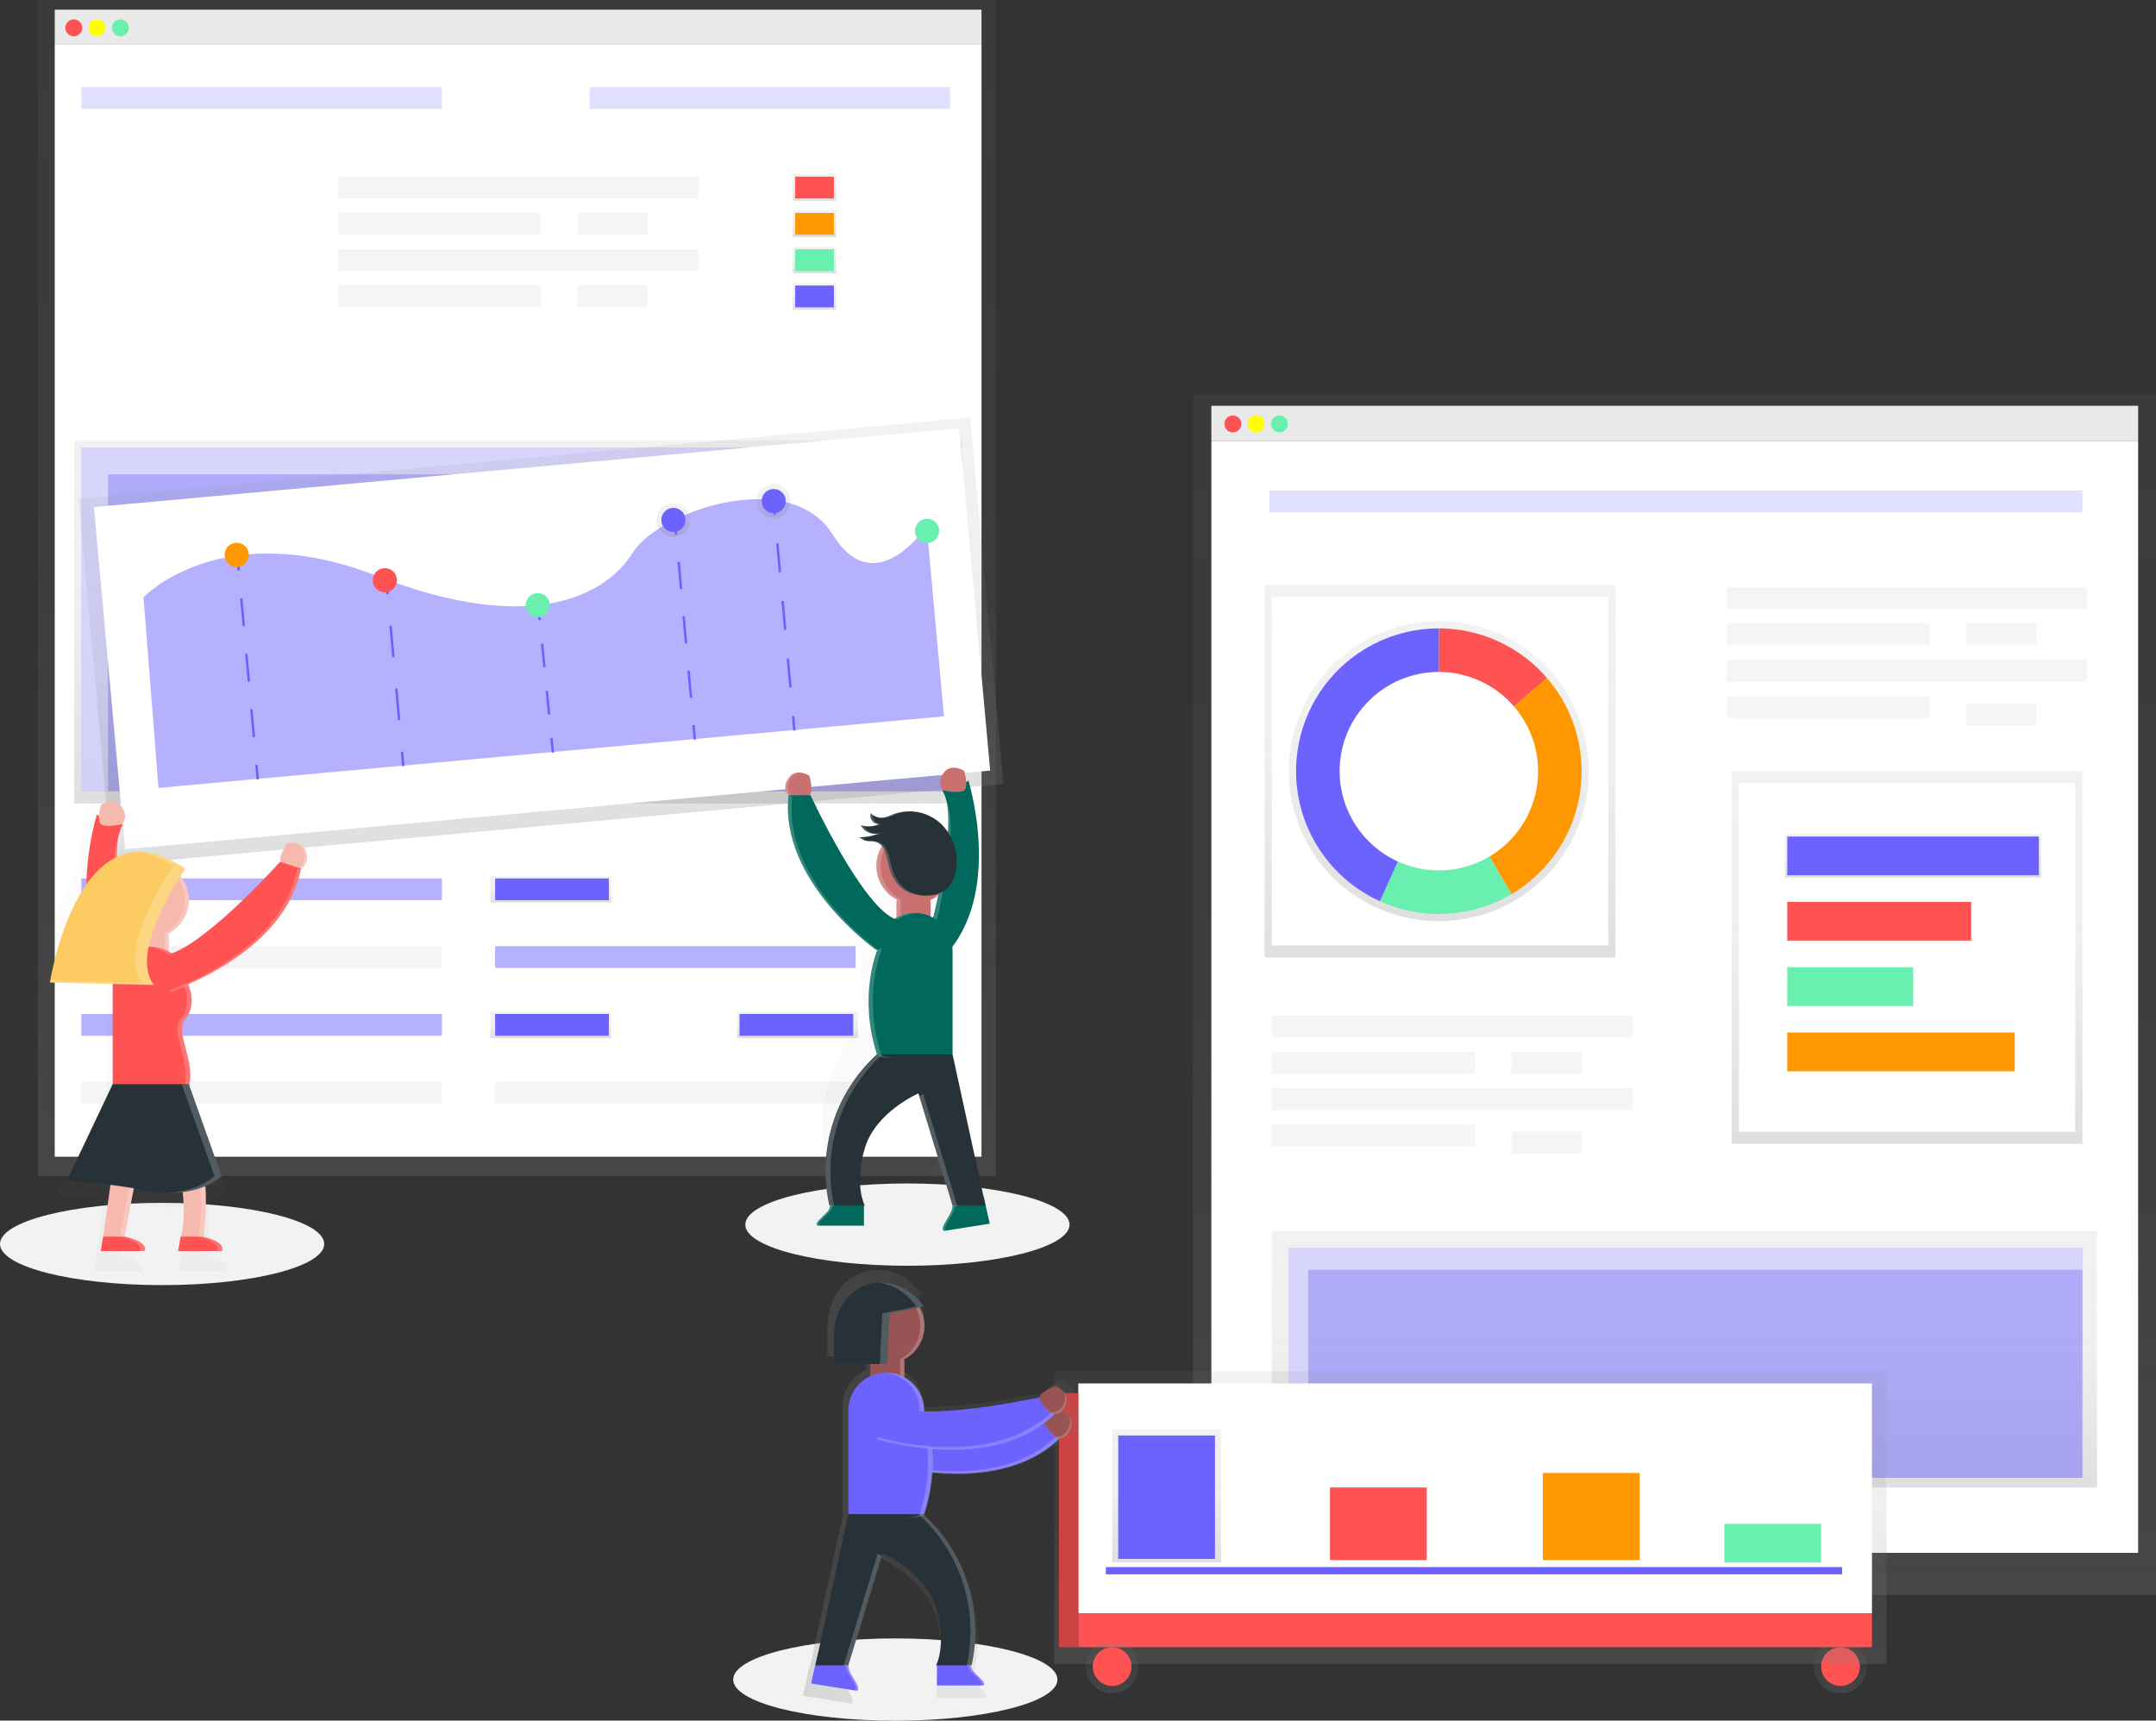 <?xml version="1.0" encoding="UTF-8"?>
<svg xmlns="http://www.w3.org/2000/svg" xmlns:xlink="http://www.w3.org/1999/xlink" width="446pt" height="356pt" viewBox="0 0 446 356" version="1.1">
<rect x="0" y="0" width="446" height="356" fill="#333333" stroke="none"/>
<defs>
<linearGradient id="linear0" gradientUnits="userSpaceOnUse" x1="213.62" y1="486" x2="213.62" y2="0" gradientTransform="matrix(0.501,0,0,0.501,0,0)">
<stop offset="0" style="stop-color:rgb(50.196%,50.196%,50.196%);stop-opacity:0.251;"/>
<stop offset="0.54" style="stop-color:rgb(50.196%,50.196%,50.196%);stop-opacity:0.122;"/>
<stop offset="1" style="stop-color:rgb(50.196%,50.196%,50.196%);stop-opacity:0.102;"/>
</linearGradient>
<filter id="alpha" filterUnits="objectBoundingBox" x="0%" y="0%" width="100%" height="100%">
  <feColorMatrix type="matrix" in="SourceGraphic" values="0 0 0 0 1 0 0 0 0 1 0 0 0 0 1 0 0 0 1 0"/>
</filter>
<mask id="mask0">
  <g filter="url(#alpha)">
<rect x="0" y="0" width="446" height="356" style="fill:rgb(0%,0%,0%);fill-opacity:0.2;stroke:none;"/>
  </g>
</mask>
<clipPath id="clip1">
  <rect x="0" y="0" width="447" height="356"/>
</clipPath>
<g id="surface5" clip-path="url(#clip1)">
<path style=" stroke:none;fill-rule:nonzero;fill:rgb(42.353%,38.824%,100%);fill-opacity:1;" d="M 16.828 18.023 L 91.414 18.023 L 91.414 22.531 L 16.828 22.531 Z M 16.828 18.023 "/>
</g>
<mask id="mask1">
  <g filter="url(#alpha)">
<rect x="0" y="0" width="446" height="356" style="fill:rgb(0%,0%,0%);fill-opacity:0.502;stroke:none;"/>
  </g>
</mask>
<clipPath id="clip2">
  <rect x="0" y="0" width="447" height="356"/>
</clipPath>
<g id="surface8" clip-path="url(#clip2)">
<path style=" stroke:none;fill-rule:nonzero;fill:rgb(42.353%,38.824%,100%);fill-opacity:1;" d="M 16.828 181.754 L 91.414 181.754 L 91.414 186.262 L 16.828 186.262 Z M 16.828 181.754 "/>
</g>
<linearGradient id="linear1" gradientUnits="userSpaceOnUse" x1="227.62" y1="373" x2="227.62" y2="362" gradientTransform="matrix(0.501,0,0,0.501,0,0)">
<stop offset="0" style="stop-color:rgb(50.196%,50.196%,50.196%);stop-opacity:0.251;"/>
<stop offset="0.54" style="stop-color:rgb(50.196%,50.196%,50.196%);stop-opacity:0.122;"/>
<stop offset="1" style="stop-color:rgb(50.196%,50.196%,50.196%);stop-opacity:0.102;"/>
</linearGradient>
<linearGradient id="linear2" gradientUnits="userSpaceOnUse" x1="227.62" y1="429" x2="227.62" y2="418" gradientTransform="matrix(0.501,0,0,0.501,0,0)">
<stop offset="0" style="stop-color:rgb(50.196%,50.196%,50.196%);stop-opacity:0.251;"/>
<stop offset="0.54" style="stop-color:rgb(50.196%,50.196%,50.196%);stop-opacity:0.122;"/>
<stop offset="1" style="stop-color:rgb(50.196%,50.196%,50.196%);stop-opacity:0.102;"/>
</linearGradient>
<linearGradient id="linear3" gradientUnits="userSpaceOnUse" x1="329.62" y1="429" x2="329.62" y2="418" gradientTransform="matrix(0.501,0,0,0.501,0,0)">
<stop offset="0" style="stop-color:rgb(50.196%,50.196%,50.196%);stop-opacity:0.251;"/>
<stop offset="0.54" style="stop-color:rgb(50.196%,50.196%,50.196%);stop-opacity:0.122;"/>
<stop offset="1" style="stop-color:rgb(50.196%,50.196%,50.196%);stop-opacity:0.102;"/>
</linearGradient>
<mask id="mask2">
  <g filter="url(#alpha)">
<rect x="0" y="0" width="446" height="356" style="fill:rgb(0%,0%,0%);fill-opacity:0.502;stroke:none;"/>
  </g>
</mask>
<clipPath id="clip3">
  <rect x="0" y="0" width="447" height="356"/>
</clipPath>
<g id="surface11" clip-path="url(#clip3)">
<path style=" stroke:none;fill-rule:nonzero;fill:rgb(42.353%,38.824%,100%);fill-opacity:1;" d="M 102.426 195.773 L 177.008 195.773 L 177.008 200.281 L 102.426 200.281 Z M 102.426 195.773 "/>
</g>
<mask id="mask3">
  <g filter="url(#alpha)">
<rect x="0" y="0" width="446" height="356" style="fill:rgb(0%,0%,0%);fill-opacity:0.502;stroke:none;"/>
  </g>
</mask>
<clipPath id="clip4">
  <rect x="0" y="0" width="447" height="356"/>
</clipPath>
<g id="surface14" clip-path="url(#clip4)">
<path style=" stroke:none;fill-rule:nonzero;fill:rgb(42.353%,38.824%,100%);fill-opacity:1;" d="M 16.828 209.793 L 91.414 209.793 L 91.414 214.301 L 16.828 214.301 Z M 16.828 209.793 "/>
</g>
<mask id="mask4">
  <g filter="url(#alpha)">
<rect x="0" y="0" width="446" height="356" style="fill:rgb(0%,0%,0%);fill-opacity:0.2;stroke:none;"/>
  </g>
</mask>
<clipPath id="clip5">
  <rect x="0" y="0" width="447" height="356"/>
</clipPath>
<g id="surface17" clip-path="url(#clip5)">
<path style=" stroke:none;fill-rule:nonzero;fill:rgb(42.353%,38.824%,100%);fill-opacity:1;" d="M 121.945 18.023 L 196.531 18.023 L 196.531 22.531 L 121.945 22.531 Z M 121.945 18.023 "/>
</g>
<linearGradient id="linear4" gradientUnits="userSpaceOnUse" x1="336.62" y1="83" x2="336.62" y2="72" gradientTransform="matrix(0.501,0,0,0.501,0,0)">
<stop offset="0" style="stop-color:rgb(50.196%,50.196%,50.196%);stop-opacity:0.251;"/>
<stop offset="0.54" style="stop-color:rgb(50.196%,50.196%,50.196%);stop-opacity:0.122;"/>
<stop offset="1" style="stop-color:rgb(50.196%,50.196%,50.196%);stop-opacity:0.102;"/>
</linearGradient>
<linearGradient id="linear5" gradientUnits="userSpaceOnUse" x1="336.62" y1="98" x2="336.62" y2="87" gradientTransform="matrix(0.501,0,0,0.501,0,0)">
<stop offset="0" style="stop-color:rgb(50.196%,50.196%,50.196%);stop-opacity:0.251;"/>
<stop offset="0.54" style="stop-color:rgb(50.196%,50.196%,50.196%);stop-opacity:0.122;"/>
<stop offset="1" style="stop-color:rgb(50.196%,50.196%,50.196%);stop-opacity:0.102;"/>
</linearGradient>
<linearGradient id="linear6" gradientUnits="userSpaceOnUse" x1="336.62" y1="113" x2="336.62" y2="102" gradientTransform="matrix(0.501,0,0,0.501,0,0)">
<stop offset="0" style="stop-color:rgb(50.196%,50.196%,50.196%);stop-opacity:0.251;"/>
<stop offset="0.54" style="stop-color:rgb(50.196%,50.196%,50.196%);stop-opacity:0.122;"/>
<stop offset="1" style="stop-color:rgb(50.196%,50.196%,50.196%);stop-opacity:0.102;"/>
</linearGradient>
<linearGradient id="linear7" gradientUnits="userSpaceOnUse" x1="336.62" y1="128" x2="336.62" y2="117" gradientTransform="matrix(0.501,0,0,0.501,0,0)">
<stop offset="0" style="stop-color:rgb(50.196%,50.196%,50.196%);stop-opacity:0.251;"/>
<stop offset="0.54" style="stop-color:rgb(50.196%,50.196%,50.196%);stop-opacity:0.122;"/>
<stop offset="1" style="stop-color:rgb(50.196%,50.196%,50.196%);stop-opacity:0.102;"/>
</linearGradient>
<linearGradient id="linear8" gradientUnits="userSpaceOnUse" x1="214.12" y1="332" x2="214.12" y2="182" gradientTransform="matrix(0.501,0,0,0.501,0,0)">
<stop offset="0" style="stop-color:rgb(50.196%,50.196%,50.196%);stop-opacity:0.251;"/>
<stop offset="0.54" style="stop-color:rgb(50.196%,50.196%,50.196%);stop-opacity:0.122;"/>
<stop offset="1" style="stop-color:rgb(50.196%,50.196%,50.196%);stop-opacity:0.102;"/>
</linearGradient>
<mask id="mask5">
  <g filter="url(#alpha)">
<rect x="0" y="0" width="446" height="356" style="fill:rgb(0%,0%,0%);fill-opacity:0.502;stroke:none;"/>
  </g>
</mask>
<clipPath id="clip6">
  <rect x="0" y="0" width="447" height="356"/>
</clipPath>
<g id="surface20" clip-path="url(#clip6)">
<path style=" stroke:none;fill-rule:nonzero;fill:rgb(42.353%,38.824%,100%);fill-opacity:1;" d="M 16.828 92.629 L 196.531 92.629 L 196.531 163.73 L 16.828 163.73 Z M 16.828 92.629 "/>
</g>
<mask id="mask6">
  <g filter="url(#alpha)">
<rect x="0" y="0" width="446" height="356" style="fill:rgb(0%,0%,0%);fill-opacity:0.502;stroke:none;"/>
  </g>
</mask>
<clipPath id="clip7">
  <rect x="0" y="0" width="447" height="356"/>
</clipPath>
<g id="surface23" clip-path="url(#clip7)">
<path style=" stroke:none;fill-rule:nonzero;fill:rgb(100%,100%,100%);fill-opacity:1;" d="M 22.336 98.137 L 196.531 98.137 L 196.531 92.629 L 16.828 92.629 L 16.828 163.73 L 22.336 163.73 Z M 22.336 98.137 "/>
</g>
<linearGradient id="linear9" gradientUnits="userSpaceOnUse" x1="383.9" y1="435.3" x2="383.9" y2="283.3" gradientTransform="matrix(0.499,-0.045,0.045,0.499,-95.747,-29.039)">
<stop offset="0" style="stop-color:rgb(50.196%,50.196%,50.196%);stop-opacity:0.251;"/>
<stop offset="0.54" style="stop-color:rgb(50.196%,50.196%,50.196%);stop-opacity:0.122;"/>
<stop offset="1" style="stop-color:rgb(50.196%,50.196%,50.196%);stop-opacity:0.102;"/>
</linearGradient>
<mask id="mask7">
  <g filter="url(#alpha)">
<rect x="0" y="0" width="446" height="356" style="fill:rgb(0%,0%,0%);fill-opacity:0.502;stroke:none;"/>
  </g>
</mask>
<clipPath id="clip8">
  <rect x="0" y="0" width="447" height="356"/>
</clipPath>
<g id="surface26" clip-path="url(#clip8)">
<path style=" stroke:none;fill-rule:nonzero;fill:rgb(42.353%,38.824%,100%);fill-opacity:1;" d="M 32.785 163.023 L 29.684 123.582 C 29.684 123.582 45.703 106.559 78.039 119.176 C 110.375 131.797 125.621 122.887 130.875 114.367 C 136.133 105.844 163.414 96.34 172.254 110.594 C 181.094 124.852 191.695 108.824 191.695 108.824 L 195.277 148.215 Z M 32.785 163.023 "/>
</g>
<linearGradient id="linear10" gradientUnits="userSpaceOnUse" x1="442.9" y1="321.3" x2="442.9" y2="307.3" gradientTransform="matrix(0.499,-0.045,0.045,0.499,-95.752,-29.037)">
<stop offset="0" style="stop-color:rgb(50.196%,50.196%,50.196%);stop-opacity:0.251;"/>
<stop offset="0.54" style="stop-color:rgb(50.196%,50.196%,50.196%);stop-opacity:0.122;"/>
<stop offset="1" style="stop-color:rgb(50.196%,50.196%,50.196%);stop-opacity:0.102;"/>
</linearGradient>
<linearGradient id="linear11" gradientUnits="userSpaceOnUse" x1="484.9" y1="317.3" x2="484.9" y2="303.3" gradientTransform="matrix(0.499,-0.045,0.045,0.499,-95.748,-29.041)">
<stop offset="0" style="stop-color:rgb(50.196%,50.196%,50.196%);stop-opacity:0.251;"/>
<stop offset="0.54" style="stop-color:rgb(50.196%,50.196%,50.196%);stop-opacity:0.122;"/>
<stop offset="1" style="stop-color:rgb(50.196%,50.196%,50.196%);stop-opacity:0.102;"/>
</linearGradient>
<mask id="mask8">
  <g filter="url(#alpha)">
<rect x="0" y="0" width="446" height="356" style="fill:rgb(0%,0%,0%);fill-opacity:0.2;stroke:none;"/>
  </g>
</mask>
<linearGradient id="linear12" gradientUnits="userSpaceOnUse" x1="547.96" y1="413.42" x2="547.96" y2="413.16" gradientTransform="matrix(0.501,0,0,0.501,-77.337,-47.306)">
<stop offset="0" style="stop-color:rgb(50.196%,50.196%,50.196%);stop-opacity:0.251;"/>
<stop offset="0.54" style="stop-color:rgb(50.196%,50.196%,50.196%);stop-opacity:0.122;"/>
<stop offset="1" style="stop-color:rgb(50.196%,50.196%,50.196%);stop-opacity:0.102;"/>
</linearGradient>
<clipPath id="clip9">
  <rect x="0" y="0" width="447" height="356"/>
</clipPath>
<g id="surface29" clip-path="url(#clip9)">
<path style=" stroke:none;fill-rule:nonzero;fill:url(#linear12);" d="M 196.852 159.586 L 196.887 159.699 C 197.27 159.484 196.852 159.586 196.852 159.586 Z M 196.852 159.586 "/>
</g>
<mask id="mask9">
  <g filter="url(#alpha)">
<rect x="0" y="0" width="446" height="356" style="fill:rgb(0%,0%,0%);fill-opacity:0.2;stroke:none;"/>
  </g>
</mask>
<linearGradient id="linear13" gradientUnits="userSpaceOnUse" x1="517.63" y1="581.29" x2="517.63" y2="408.48" gradientTransform="matrix(0.501,0,0,0.501,-77.337,-47.306)">
<stop offset="0" style="stop-color:rgb(50.196%,50.196%,50.196%);stop-opacity:0.251;"/>
<stop offset="0.54" style="stop-color:rgb(50.196%,50.196%,50.196%);stop-opacity:0.122;"/>
<stop offset="1" style="stop-color:rgb(50.196%,50.196%,50.196%);stop-opacity:0.102;"/>
</linearGradient>
<clipPath id="clip10">
  <rect x="0" y="0" width="447" height="356"/>
</clipPath>
<g id="surface32" clip-path="url(#clip10)">
<path style=" stroke:none;fill-rule:nonzero;fill:url(#linear13);" d="M 192.707 243.691 L 200.855 242.375 L 199.734 237.367 L 199.734 237.297 L 199.703 237.297 L 193.926 210.762 L 193.926 191.41 C 193.926 191.164 193.914 190.918 193.887 190.672 C 202.516 179.227 197.391 161.266 196.891 159.699 C 196.801 159.746 196.664 159.805 196.477 159.879 C 196.414 159.18 196.281 158.484 196.078 157.812 C 196.078 157.812 193.578 156.219 192.211 158.266 C 191.02 160.055 191.906 161.145 192.152 161.402 L 191.98 161.457 C 192.363 162.059 192.633 162.73 192.77 163.43 C 192.691 163.258 192.602 163.09 192.5 162.93 C 192.184 162.875 192 162.824 192 162.824 L 191.941 162.77 L 191.77 162.824 C 192.637 164.09 192.941 166.328 192.902 168.98 C 192.602 168.566 192.266 168.18 191.898 167.824 C 190.316 166.312 188.23 165.441 186.043 165.383 L 185.629 165.383 C 185.402 165.383 185.176 165.398 184.949 165.426 L 184.777 165.426 L 184.492 165.469 L 184.168 165.527 L 183.93 165.578 L 183.527 165.688 L 183.375 165.734 C 183.207 165.789 183.039 165.844 182.875 165.906 C 182.328 166.176 181.75 166.383 181.156 166.527 C 181.078 166.527 180.996 166.527 180.914 166.555 C 180.242 166.602 179.578 166.41 179.035 166.02 L 178.855 165.879 C 178.789 165.82 178.723 165.758 178.66 165.691 C 178.594 165.867 178.562 166.051 178.574 166.238 C 178.613 166.68 178.824 167.09 179.16 167.375 C 179.254 167.457 179.359 167.527 179.473 167.586 C 179.637 167.672 179.816 167.723 180 167.734 L 180.191 167.734 L 180.148 167.734 C 180.031 167.789 179.918 167.84 179.797 167.887 L 179.773 167.887 C 179.641 167.93 179.516 167.973 179.383 168.008 C 178.727 168.172 178.039 168.184 177.379 168.035 L 177.164 167.984 C 177.059 167.957 176.949 167.926 176.848 167.891 C 176.883 167.965 176.918 168.039 176.957 168.109 L 177 168.176 L 177.09 168.316 L 177.145 168.387 L 177.242 168.512 L 177.305 168.578 L 177.43 168.703 L 177.48 168.746 L 177.664 168.902 L 177.863 169.043 L 177.953 169.098 L 178.074 169.168 L 178.176 169.219 L 178.301 169.273 L 178.406 169.316 L 178.547 169.367 L 178.719 169.418 L 178.852 169.453 L 179.723 169.453 C 179.98 169.43 180.234 169.367 180.473 169.27 L 180.012 169.457 L 179.781 169.539 L 179.547 169.625 L 179.312 169.691 L 179.07 169.762 L 178.836 169.824 L 178.586 169.883 L 178.355 169.93 L 178.09 169.973 L 177.871 170.008 L 177.586 170.043 L 176.383 170.043 C 176.66 170.125 176.918 170.262 177.137 170.445 C 177.281 170.547 177.438 170.633 177.605 170.695 C 177.68 170.715 177.754 170.734 177.828 170.746 L 178.949 170.746 C 179.406 170.789 179.848 170.934 180.246 171.16 C 180.457 171.297 180.645 171.465 180.801 171.66 C 180.734 171.777 180.664 171.887 180.602 172.008 C 180.543 172.125 180.496 172.207 180.449 172.312 C 180.348 172.52 180.258 172.73 180.184 172.949 C 179.898 173.727 179.75 174.547 179.75 175.375 C 179.75 175.531 179.75 175.684 179.75 175.832 C 179.75 175.871 179.75 175.918 179.75 175.957 C 179.75 176.078 179.766 176.199 179.793 176.316 L 179.793 176.414 C 179.812 176.559 179.84 176.703 179.871 176.848 L 179.871 176.934 C 179.898 177.055 179.93 177.172 179.961 177.289 L 179.992 177.395 C 180.074 177.676 180.18 177.953 180.297 178.227 L 180.332 178.305 C 180.391 178.43 180.449 178.551 180.508 178.664 L 180.508 178.699 C 180.582 178.836 180.656 178.965 180.738 179.098 L 180.738 179.125 C 180.812 179.246 180.891 179.363 180.973 179.477 L 181.004 179.516 C 181.184 179.766 181.379 180 181.59 180.223 C 182.133 180.797 182.773 181.277 183.477 181.641 C 183.453 181.746 183.434 181.855 183.422 181.965 C 183.414 182.078 183.414 182.191 183.422 182.305 L 183.422 184.949 C 183.27 185.031 183.125 185.113 182.98 185.207 C 176.707 182.355 167.367 162.172 167.367 162.172 L 167.141 162.172 C 168.055 161.492 167.141 158.527 167.141 158.527 C 166.609 158.207 166.008 158.012 165.391 157.945 L 164.586 157.945 L 164.484 157.977 L 164.434 157.977 L 164.285 158.031 L 164.145 158.098 L 164.094 158.121 L 164 158.176 L 163.934 158.484 L 163.844 158.543 L 163.789 158.586 L 163.703 158.656 L 163.648 158.707 L 163.562 158.789 L 163.512 158.844 L 163.43 158.941 L 163.387 158.992 L 163.262 159.164 C 161.898 161.211 163.262 162.352 163.262 162.352 C 163.176 163.145 163.133 163.938 163.137 164.73 C 163.039 179.48 178.82 190.914 179.625 191.484 C 179.27 192.406 176.336 200.566 179.66 210.758 C 179.672 210.781 179.684 210.805 179.703 210.824 C 172 217.926 168.629 228.566 170.832 238.805 L 170.898 239.109 L 171.043 239.109 C 171.027 239.18 171.008 239.246 170.988 239.312 C 170.949 239.434 170.898 239.551 170.84 239.66 C 170.742 239.855 170.617 240.035 170.477 240.199 C 170.32 240.379 170.141 240.559 169.949 240.742 L 169.75 240.934 C 168.953 241.695 168.148 242.434 168.75 242.734 L 177.363 242.734 L 177.363 238.977 L 177.516 238.977 C 177.516 238.977 177.453 238.859 177.363 238.637 L 177.363 238.594 L 177.332 238.594 C 176.883 237.434 175.832 233.84 177.516 228.301 C 179.562 221.465 187.523 218.051 187.523 218.051 L 187.672 218.551 L 187.641 218.551 L 193.887 239.082 C 193.887 239.16 193.887 239.242 193.863 239.324 C 193.836 239.52 193.789 239.711 193.727 239.898 C 193.68 240.039 193.621 240.18 193.559 240.316 C 193.172 241.113 192.504 242.051 192.215 242.75 C 192.176 242.848 192.141 242.945 192.109 243.047 C 192.074 243.16 192.062 243.277 192.074 243.398 C 192.094 243.551 192.195 243.68 192.34 243.73 L 192.457 243.73 L 192.695 243.691 Z M 190.293 185.246 C 190.137 185.16 189.969 185.078 189.793 185 L 189.793 182.516 C 189.793 182.328 189.773 182.137 189.738 181.949 C 190.277 181.691 190.781 181.367 191.238 180.984 C 190.938 182.516 190.605 183.984 190.297 185.246 Z M 190.293 185.246 "/>
</g>
<mask id="mask10">
  <g filter="url(#alpha)">
<rect x="0" y="0" width="446" height="356" style="fill:rgb(0%,0%,0%);fill-opacity:0.2;stroke:none;"/>
  </g>
</mask>
<clipPath id="clip11">
  <rect x="0" y="0" width="447" height="356"/>
</clipPath>
<g id="surface35" clip-path="url(#clip11)">
<path style=" stroke:none;fill-rule:nonzero;fill:rgb(100%,100%,100%);fill-opacity:1;" d="M 171.617 250.773 C 172.086 250.301 172.324 249.648 172.273 248.984 L 171.773 248.984 C 171.824 249.648 171.586 250.301 171.117 250.773 C 170.18 251.855 168.297 253.16 169.184 253.605 L 169.684 253.605 C 168.801 253.16 170.68 251.859 171.617 250.773 Z M 171.617 250.773 "/>
</g>
<mask id="mask11">
  <g filter="url(#alpha)">
<rect x="0" y="0" width="446" height="356" style="fill:rgb(0%,0%,0%);fill-opacity:0.2;stroke:none;"/>
  </g>
</mask>
<clipPath id="clip12">
  <rect x="0" y="0" width="447" height="356"/>
</clipPath>
<g id="surface38" clip-path="url(#clip12)">
<path style=" stroke:none;fill-rule:nonzero;fill:rgb(100%,100%,100%);fill-opacity:1;" d="M 197.176 250.906 C 197.547 250.203 197.652 249.387 197.473 248.609 L 203.477 247.609 L 203.477 247.527 L 196.973 248.609 C 197.152 249.383 197.047 250.199 196.676 250.902 C 195.965 252.406 194.367 254.277 195.328 254.684 L 195.723 254.617 C 195.008 254.117 196.496 252.32 197.176 250.906 Z M 197.176 250.906 "/>
</g>
<mask id="mask12">
  <g filter="url(#alpha)">
<rect x="0" y="0" width="446" height="356" style="fill:rgb(0%,0%,0%);fill-opacity:0.2;stroke:none;"/>
  </g>
</mask>
<clipPath id="clip13">
  <rect x="0" y="0" width="447" height="356"/>
</clipPath>
<g id="surface41" clip-path="url(#clip13)">
<path style=" stroke:none;fill-rule:nonzero;fill:rgb(100%,100%,100%);fill-opacity:1;" d="M 192.164 196.703 C 192.164 196.703 199.453 171.379 195.484 165.156 C 195.133 165.094 194.91 165.043 194.91 165.043 L 194.844 164.98 L 194.66 165.043 C 198.789 171.051 191.41 196.695 191.41 196.695 L 195.012 199.457 L 195.328 199.113 Z M 192.164 196.703 "/>
</g>
<mask id="mask13">
  <g filter="url(#alpha)">
<rect x="0" y="0" width="446" height="356" style="fill:rgb(0%,0%,0%);fill-opacity:0.2;stroke:none;"/>
  </g>
</mask>
<clipPath id="clip14">
  <rect x="0" y="0" width="447" height="356"/>
</clipPath>
<g id="surface44" clip-path="url(#clip14)">
<path style=" stroke:none;fill-rule:nonzero;fill:rgb(100%,100%,100%);fill-opacity:1;" d="M 186.328 190.277 L 186.328 186.871 C 186.328 186.625 186.355 186.375 186.41 186.133 C 183.27 184.52 181.602 181.004 182.332 177.551 C 183.066 174.098 186.02 171.562 189.543 171.367 L 189.102 171.367 C 185.492 171.363 182.352 173.836 181.5 177.344 C 180.652 180.855 182.312 184.488 185.523 186.141 C 185.469 186.387 185.441 186.633 185.441 186.883 L 185.441 190.289 C 185.434 191.305 185.867 192.277 186.629 192.949 C 187.391 193.621 188.41 193.93 189.418 193.793 C 187.652 193.562 186.328 192.059 186.328 190.277 Z M 186.328 190.277 "/>
</g>
<mask id="mask14">
  <g filter="url(#alpha)">
<rect x="0" y="0" width="446" height="356" style="fill:rgb(0%,0%,0%);fill-opacity:0.2;stroke:none;"/>
  </g>
</mask>
<clipPath id="clip15">
  <rect x="0" y="0" width="447" height="356"/>
</clipPath>
<g id="surface47" clip-path="url(#clip15)">
<path style=" stroke:none;fill-rule:nonzero;fill:rgb(100%,100%,100%);fill-opacity:1;" d="M 182.293 218.156 C 178.387 206.168 182.293 196.711 182.293 196.711 C 182.293 192.586 185.492 189.172 189.609 188.906 C 189.441 188.906 189.273 188.906 189.105 188.906 C 184.789 188.906 181.289 192.406 181.289 196.727 C 181.289 196.727 177.379 206.191 181.289 218.172 C 181.488 218.781 183.551 218.953 186.113 218.926 C 184.031 218.883 182.453 218.684 182.293 218.156 Z M 182.293 218.156 "/>
</g>
<mask id="mask15">
  <g filter="url(#alpha)">
<rect x="0" y="0" width="446" height="356" style="fill:rgb(0%,0%,0%);fill-opacity:0.2;stroke:none;"/>
  </g>
</mask>
<clipPath id="clip16">
  <rect x="0" y="0" width="447" height="356"/>
</clipPath>
<g id="surface50" clip-path="url(#clip16)">
<path style=" stroke:none;fill-rule:nonzero;fill:rgb(100%,100%,100%);fill-opacity:1;" d="M 190.117 226.785 L 197.051 249.57 L 198.051 249.57 L 190.988 226.359 C 190.988 226.359 190.664 226.5 190.117 226.785 Z M 190.117 226.785 "/>
<path style=" stroke:none;fill-rule:nonzero;fill:rgb(100%,100%,100%);fill-opacity:1;" d="M 182.418 218.281 L 181.418 218.281 C 172.832 226.09 169.059 237.883 171.508 249.23 L 171.582 249.57 L 172.582 249.57 L 172.508 249.23 C 170.059 237.883 173.836 226.09 182.418 218.281 Z M 182.418 218.281 "/>
</g>
<mask id="mask16">
  <g filter="url(#alpha)">
<rect x="0" y="0" width="446" height="356" style="fill:rgb(0%,0%,0%);fill-opacity:0.2;stroke:none;"/>
  </g>
</mask>
<clipPath id="clip17">
  <rect x="0" y="0" width="447" height="356"/>
</clipPath>
<g id="surface53" clip-path="url(#clip17)">
<path style=" stroke:none;fill-rule:nonzero;fill:rgb(100%,100%,100%);fill-opacity:1;" d="M 163.883 164.793 L 163.129 164.793 C 161.125 182.707 181.289 196.836 181.289 196.836 L 181.789 196.645 C 179.453 194.918 161.996 181.516 163.883 164.793 Z M 163.883 164.793 "/>
</g>
<mask id="mask17">
  <g filter="url(#alpha)">
<rect x="0" y="0" width="446" height="356" style="fill:rgb(0%,0%,0%);fill-opacity:0.2;stroke:none;"/>
  </g>
</mask>
<clipPath id="clip18">
  <rect x="0" y="0" width="447" height="356"/>
</clipPath>
<g id="surface56" clip-path="url(#clip18)">
<path style=" stroke:none;fill-rule:nonzero;fill:rgb(100%,100%,100%);fill-opacity:1;" d="M 181.828 170.5 C 181.25 170.781 180.621 170.941 179.977 170.977 C 180.789 171.016 181.602 170.852 182.336 170.5 C 181.84 170.504 181.367 170.297 181.031 169.934 C 180.691 169.574 180.523 169.086 180.562 168.59 C 180.41 168.488 180.27 168.367 180.141 168.234 C 179.977 168.77 180.078 169.348 180.41 169.797 C 180.742 170.242 181.27 170.504 181.828 170.5 Z M 181.828 170.5 "/>
<path style=" stroke:none;fill-rule:nonzero;fill:rgb(100%,100%,100%);fill-opacity:1;" d="M 183.41 169.172 C 184.066 169.012 184.703 168.777 185.309 168.48 C 186.266 168.105 187.281 167.898 188.312 167.875 C 187.113 167.836 185.922 168.043 184.809 168.48 C 184.199 168.777 183.566 169.012 182.91 169.172 C 182.82 169.172 182.73 169.172 182.641 169.203 C 182.898 169.227 183.156 169.215 183.41 169.172 Z M 183.41 169.172 "/>
<path style=" stroke:none;fill-rule:nonzero;fill:rgb(100%,100%,100%);fill-opacity:1;" d="M 179.41 173.953 C 179.016 173.84 178.379 173.242 178.055 173.234 C 179.605 173.258 181.145 172.941 182.559 172.312 C 182.242 172.441 181.902 172.516 181.559 172.523 C 180.281 173.016 178.922 173.254 177.555 173.234 C 177.879 173.234 178.516 173.836 178.91 173.953 C 179.254 174.039 179.609 174.066 179.961 174.039 C 179.773 174.035 179.59 174.008 179.41 173.953 Z M 179.41 173.953 "/>
<path style=" stroke:none;fill-rule:nonzero;fill:rgb(100%,100%,100%);fill-opacity:1;" d="M 191.379 185.301 C 190.152 185.258 188.953 184.93 187.875 184.344 C 185.93 183.207 184.816 181.02 184.297 178.836 C 184.129 177.754 183.82 176.695 183.387 175.688 C 182.918 174.738 181.973 174.121 180.918 174.07 C 180.668 174.051 180.418 174.051 180.168 174.07 L 180.414 174.07 C 181.469 174.121 182.41 174.738 182.879 175.688 C 183.316 176.695 183.621 177.754 183.793 178.836 C 184.293 181.027 185.422 183.219 187.371 184.344 C 188.449 184.93 189.648 185.258 190.875 185.301 C 191.164 185.301 191.453 185.301 191.75 185.301 Z M 191.379 185.301 "/>
<path style=" stroke:none;fill-rule:nonzero;fill:rgb(100%,100%,100%);fill-opacity:1;" d="M 181.242 172.504 C 180.168 172.426 179.203 171.809 178.68 170.863 C 178.48 170.824 178.285 170.766 178.094 170.699 C 178.668 171.895 179.922 172.613 181.242 172.504 Z M 181.242 172.504 "/>
</g>
<mask id="mask18">
  <g filter="url(#alpha)">
<rect x="0" y="0" width="446" height="356" style="fill:rgb(0%,0%,0%);fill-opacity:0.2;stroke:none;"/>
  </g>
</mask>
<clipPath id="clip19">
  <rect x="0" y="0" width="447" height="356"/>
</clipPath>
<g id="surface59" clip-path="url(#clip19)">
<path style=" stroke:none;fill-rule:nonzero;fill:rgb(100%,100%,100%);fill-opacity:1;" d="M 163.629 164.535 C 163.629 164.535 162.125 163.273 163.629 161 C 164.031 160.34 164.73 159.914 165.5 159.855 C 164.555 159.742 163.629 160.191 163.129 161 C 161.625 163.273 163.129 164.535 163.129 164.535 C 164.102 164.754 165.098 164.863 166.098 164.867 C 165.266 164.824 164.441 164.715 163.629 164.535 Z M 163.629 164.535 "/>
</g>
<mask id="mask19">
  <g filter="url(#alpha)">
<rect x="0" y="0" width="446" height="356" style="fill:rgb(0%,0%,0%);fill-opacity:0.2;stroke:none;"/>
  </g>
</mask>
<linearGradient id="linear14" gradientUnits="userSpaceOnUse" x1="191.31" y1="423.33" x2="191.31" y2="423.02" gradientTransform="matrix(0.501,0,0,0.501,-77.337,-47.306)">
<stop offset="0" style="stop-color:rgb(50.196%,50.196%,50.196%);stop-opacity:0.251;"/>
<stop offset="0.54" style="stop-color:rgb(50.196%,50.196%,50.196%);stop-opacity:0.122;"/>
<stop offset="1" style="stop-color:rgb(50.196%,50.196%,50.196%);stop-opacity:0.102;"/>
</linearGradient>
<clipPath id="clip20">
  <rect x="0" y="0" width="447" height="356"/>
</clipPath>
<g id="surface62" clip-path="url(#clip20)">
<path style=" stroke:none;fill-rule:nonzero;fill:url(#linear14);" d="M 18.504 164.656 L 18.547 164.52 C 18.547 164.52 18.035 164.422 18.504 164.656 Z M 18.504 164.656 "/>
</g>
<mask id="mask20">
  <g filter="url(#alpha)">
<rect x="0" y="0" width="446" height="356" style="fill:rgb(0%,0%,0%);fill-opacity:0.2;stroke:none;"/>
  </g>
</mask>
<linearGradient id="linear15" gradientUnits="userSpaceOnUse" x1="228.23" y1="619.83" x2="228.23" y2="417.36" gradientTransform="matrix(0.501,0,0,0.501,-77.337,-47.306)">
<stop offset="0" style="stop-color:rgb(50.196%,50.196%,50.196%);stop-opacity:0.251;"/>
<stop offset="0.54" style="stop-color:rgb(50.196%,50.196%,50.196%);stop-opacity:0.122;"/>
<stop offset="1" style="stop-color:rgb(50.196%,50.196%,50.196%);stop-opacity:0.102;"/>
</linearGradient>
<clipPath id="clip21">
  <rect x="0" y="0" width="447" height="356"/>
</clipPath>
<g id="surface65" clip-path="url(#clip21)">
<path style=" stroke:none;fill-rule:nonzero;fill:url(#linear15);" d="M 65.672 173.047 C 65.625 172.887 65.566 172.734 65.492 172.582 C 65.492 172.531 65.445 172.492 65.418 172.445 C 65.371 172.359 65.324 172.27 65.27 172.188 L 65.168 172.059 C 65.117 171.988 65.062 171.922 65.004 171.863 L 64.887 171.746 C 64.828 171.691 64.77 171.641 64.707 171.598 L 64.582 171.508 L 64.383 171.387 L 64.258 171.32 L 63.918 171.18 C 63.809 171.145 63.703 171.113 63.59 171.09 C 62.863 170.953 62.113 170.973 61.395 171.148 C 61.395 171.148 59.297 174.246 60.102 175.355 L 59.836 175.277 C 59.836 175.277 44.254 192.672 35.465 195.898 C 35.242 195.746 35.008 195.602 34.77 195.469 L 34.77 192.215 C 34.777 192.078 34.777 191.941 34.77 191.805 C 34.754 191.676 34.73 191.547 34.703 191.418 L 34.77 191.383 L 35.027 191.238 L 35.406 191.008 L 35.645 190.852 C 35.824 190.73 35.992 190.598 36.145 190.461 L 36.34 190.293 C 36.461 190.191 36.574 190.086 36.688 189.977 L 36.887 189.781 C 37.027 189.637 37.16 189.492 37.285 189.34 L 37.426 189.172 C 37.547 189.02 37.664 188.867 37.773 188.711 L 37.914 188.5 C 38.012 188.348 38.109 188.188 38.199 188.027 L 38.289 187.875 C 38.398 187.668 38.504 187.453 38.594 187.234 L 38.672 187.039 C 38.742 186.859 38.809 186.684 38.867 186.5 C 38.867 186.438 38.914 186.375 38.93 186.312 C 39 186.078 39.062 185.84 39.113 185.594 C 39.113 185.547 39.113 185.5 39.141 185.449 C 39.18 185.246 39.211 185.039 39.234 184.828 C 39.234 184.758 39.234 184.688 39.234 184.621 C 39.234 184.363 39.273 184.117 39.273 183.844 C 39.273 181.895 38.605 180.004 37.383 178.492 C 38.047 177.449 38.484 176.832 38.484 176.832 C 38.082 176.559 37.688 176.309 37.297 176.062 L 36.918 175.836 C 36.656 175.684 36.414 175.527 36.137 175.387 L 35.699 175.156 C 35.465 175.031 35.234 174.91 35.004 174.801 L 34.559 174.594 L 33.895 174.305 L 33.457 174.129 C 33.238 174.043 33.016 173.965 32.801 173.891 L 32.391 173.75 C 32.168 173.68 31.941 173.613 31.719 173.555 L 31.355 173.453 C 31.105 173.395 30.855 173.344 30.609 173.293 L 30.344 173.238 C 30.008 173.18 29.68 173.133 29.344 173.102 C 27.293 172.883 25.223 173.199 23.336 174.023 C 23.438 171.633 23.836 169.66 24.676 168.438 L 24.473 168.367 L 24.402 168.438 C 24.402 168.438 24.156 168.492 23.773 168.562 C 23.648 168.758 23.543 168.957 23.445 169.168 C 23.613 168.32 23.938 167.512 24.402 166.785 L 24.195 166.715 C 24.492 166.41 25.562 165.094 24.129 162.934 C 22.477 160.461 19.453 162.383 19.453 162.383 C 19.211 163.199 19.055 164.039 18.98 164.887 C 18.75 164.793 18.586 164.723 18.48 164.668 C 17.031 169.777 16.242 175.055 16.133 180.367 C 10.684 188.109 8.43 199.535 7.988 202 L 7.953 202.195 C 7.926 202.375 7.91 202.469 7.91 202.469 L 22.078 202.801 C 22.078 202.852 22.078 202.895 22.078 202.945 L 22.078 225.391 L 11.762 247.219 C 11.762 247.219 15.688 247.344 21.594 248.098 L 19.961 259.77 L 19.418 263.043 L 29.238 263.043 C 30.328 260.863 24.871 259.77 24.871 259.77 L 24.754 259.77 L 26.879 248.879 C 27.82 249.035 28.789 249.203 29.785 249.379 C 31.242 249.664 32.719 249.828 34.203 249.883 C 35.434 249.926 36.664 249.871 37.883 249.723 C 38.602 255.625 37.656 259.148 37.477 259.734 L 37.422 259.734 L 36.875 263.008 L 46.699 263.008 C 47.648 261.105 43.625 260.031 42.578 259.789 L 42.621 259.469 C 43.129 255.785 43.258 252.062 43.008 248.355 C 44.277 247.84 45.457 247.137 46.512 246.266 L 46.648 246.145 L 46.688 246.105 L 39.375 225.578 C 40.742 219.77 35.984 213.672 38.523 210.621 C 41.062 207.57 39.523 203.68 39.223 203.016 C 46.09 200.012 59.973 192.5 63.867 179.48 C 64.152 178.566 64.387 177.637 64.562 176.691 C 64.562 176.691 66.523 175.898 65.672 173.047 Z M 65.672 173.047 "/>
</g>
<mask id="mask21">
  <g filter="url(#alpha)">
<rect x="0" y="0" width="446" height="356" style="fill:rgb(0%,0%,0%);fill-opacity:0.2;stroke:none;"/>
  </g>
</mask>
<clipPath id="clip22">
  <rect x="0" y="0" width="447" height="356"/>
</clipPath>
<g id="surface68" clip-path="url(#clip22)">
<path style=" stroke:none;fill-rule:nonzero;fill:rgb(100%,100%,100%);fill-opacity:1;" d="M 28.203 203.711 C 28.203 203.711 20.914 178.391 24.883 172.168 C 25.234 172.102 25.457 172.051 25.457 172.051 L 25.523 171.992 L 25.707 172.051 C 21.578 178.059 28.957 203.707 28.957 203.707 L 25.352 206.465 L 25.039 206.125 Z M 28.203 203.711 "/>
</g>
<mask id="mask22">
  <g filter="url(#alpha)">
<rect x="0" y="0" width="446" height="356" style="fill:rgb(0%,0%,0%);fill-opacity:0.2;stroke:none;"/>
  </g>
</mask>
<clipPath id="clip23">
  <rect x="0" y="0" width="447" height="356"/>
</clipPath>
<g id="surface71" clip-path="url(#clip23)">
<path style=" stroke:none;fill-rule:nonzero;fill:rgb(100%,100%,100%);fill-opacity:1;" d="M 34.039 197.285 L 34.039 193.883 C 34.039 193.633 34.012 193.383 33.957 193.141 C 37.098 191.527 38.766 188.012 38.035 184.559 C 37.301 181.109 34.348 178.574 30.824 178.375 L 31.266 178.375 C 34.875 178.375 38.016 180.844 38.867 184.355 C 39.715 187.863 38.055 191.5 34.844 193.152 C 34.898 193.395 34.926 193.645 34.926 193.891 L 34.926 197.297 C 34.934 198.312 34.5 199.285 33.738 199.957 C 32.977 200.629 31.957 200.938 30.949 200.801 C 32.715 200.574 34.039 199.07 34.039 197.285 Z M 34.039 197.285 "/>
</g>
<mask id="mask23">
  <g filter="url(#alpha)">
<rect x="0" y="0" width="446" height="356" style="fill:rgb(0%,0%,0%);fill-opacity:0.2;stroke:none;"/>
  </g>
</mask>
<clipPath id="clip24">
  <rect x="0" y="0" width="447" height="356"/>
</clipPath>
<g id="surface74" clip-path="url(#clip24)">
<path style=" stroke:none;fill-rule:nonzero;fill:rgb(100%,100%,100%);fill-opacity:1;" d="M 38.371 210.797 C 40.875 207.793 38.973 203.723 38.973 203.723 C 38.973 199.402 35.473 195.898 31.156 195.898 C 30.984 195.898 30.82 195.898 30.656 195.926 C 34.766 196.188 37.969 199.598 37.973 203.723 C 37.973 203.723 39.875 207.793 37.371 210.797 C 34.949 213.707 39.773 219.652 37.973 225.168 C 37.801 225.691 36.246 225.891 34.18 225.922 C 36.727 225.949 38.777 225.777 38.973 225.168 C 40.797 219.648 35.949 213.707 38.371 210.797 Z M 38.371 210.797 "/>
</g>
<mask id="mask24">
  <g filter="url(#alpha)">
<rect x="0" y="0" width="446" height="356" style="fill:rgb(0%,0%,0%);fill-opacity:0.2;stroke:none;"/>
  </g>
</mask>
<clipPath id="clip25">
  <rect x="0" y="0" width="447" height="356"/>
</clipPath>
<g id="surface77" clip-path="url(#clip25)">
<path style=" stroke:none;fill-rule:nonzero;fill:rgb(100%,100%,100%);fill-opacity:1;" d="M 61.465 179.688 L 62.191 179.906 C 58.871 197.629 35.441 205.223 35.441 205.223 L 35.023 204.898 C 37.793 203.938 58.371 196.215 61.465 179.688 Z M 61.465 179.688 "/>
</g>
<mask id="mask25">
  <g filter="url(#alpha)">
<rect x="0" y="0" width="446" height="356" style="fill:rgb(0%,0%,0%);fill-opacity:0.2;stroke:none;"/>
  </g>
</mask>
<clipPath id="clip26">
  <rect x="0" y="0" width="447" height="356"/>
</clipPath>
<g id="surface80" clip-path="url(#clip26)">
<path style=" stroke:none;fill-rule:nonzero;fill:rgb(100%,100%,100%);fill-opacity:1;" d="M 29.242 232.742 L 24.707 255.953 L 25.707 255.953 L 30.113 233.422 C 29.836 233.18 29.543 232.953 29.242 232.742 Z M 29.242 232.742 "/>
<path style=" stroke:none;fill-rule:nonzero;fill:rgb(100%,100%,100%);fill-opacity:1;" d="M 35.754 224.664 L 34.754 224.664 C 40.262 232.473 42.699 244.27 41.121 255.613 L 41.074 255.953 L 42.078 255.953 L 42.121 255.613 C 43.699 244.27 41.27 232.473 35.754 224.664 Z M 35.754 224.664 "/>
</g>
<mask id="mask26">
  <g filter="url(#alpha)">
<rect x="0" y="0" width="446" height="356" style="fill:rgb(0%,0%,0%);fill-opacity:0.2;stroke:none;"/>
  </g>
</mask>
<clipPath id="clip27">
  <rect x="0" y="0" width="447" height="356"/>
</clipPath>
<g id="surface83" clip-path="url(#clip27)">
<path style=" stroke:none;fill-rule:nonzero;fill:rgb(100%,100%,100%);fill-opacity:1;" d="M 61.777 179.512 C 61.777 179.512 63.598 178.75 62.816 176.133 C 62.621 175.383 62.082 174.77 61.363 174.484 C 62.301 174.656 63.055 175.355 63.297 176.277 C 64.078 178.891 62.262 179.656 62.262 179.656 C 61.266 179.582 60.281 179.398 59.328 179.105 C 60.133 179.309 60.953 179.445 61.777 179.512 Z M 61.777 179.512 "/>
</g>
<mask id="mask27">
  <g filter="url(#alpha)">
<rect x="0" y="0" width="446" height="356" style="fill:rgb(0%,0%,0%);fill-opacity:0.2;stroke:none;"/>
  </g>
</mask>
<clipPath id="clip28">
  <rect x="0" y="0" width="447" height="356"/>
</clipPath>
<g id="surface86" clip-path="url(#clip28)">
<path style=" stroke:none;fill-rule:nonzero;fill:rgb(100%,100%,100%);fill-opacity:1;" d="M 38.352 179.754 C 35.25 177.633 32.465 176.582 29.969 176.336 C 32.07 176.996 34.055 177.98 35.852 179.25 C 35.852 179.25 23.836 196.277 29.344 203.285 L 10.398 202.844 C 10.348 203.129 10.32 203.285 10.32 203.285 L 31.844 203.785 C 26.34 196.777 38.352 179.754 38.352 179.754 Z M 38.352 179.754 "/>
</g>
<mask id="mask28">
  <g filter="url(#alpha)">
<rect x="0" y="0" width="446" height="356" style="fill:rgb(0%,0%,0%);fill-opacity:0.2;stroke:none;"/>
  </g>
</mask>
<clipPath id="clip29">
  <rect x="0" y="0" width="447" height="356"/>
</clipPath>
<g id="surface89" clip-path="url(#clip29)">
<path style=" stroke:none;fill-rule:nonzero;fill:rgb(100%,100%,100%);fill-opacity:1;" d="M 39.082 224.316 L 37.582 224.316 L 44.363 243.34 C 44.363 243.34 41.133 246.57 34.402 246.801 C 42.148 247.051 45.867 243.34 45.867 243.34 Z M 39.082 224.316 "/>
</g>
<mask id="mask29">
  <g filter="url(#alpha)">
<rect x="0" y="0" width="446" height="356" style="fill:rgb(0%,0%,0%);fill-opacity:0.2;stroke:none;"/>
  </g>
</mask>
<clipPath id="clip30">
  <rect x="0" y="0" width="447" height="356"/>
</clipPath>
<g id="surface92" clip-path="url(#clip30)">
<path style=" stroke:none;fill-rule:nonzero;fill:rgb(100%,100%,100%);fill-opacity:1;" d="M 25.84 255.859 L 24.836 255.859 C 24.836 255.859 29.844 256.859 28.844 258.863 L 29.844 258.863 C 30.844 256.859 25.84 255.859 25.84 255.859 Z M 25.84 255.859 "/>
</g>
<mask id="mask30">
  <g filter="url(#alpha)">
<rect x="0" y="0" width="446" height="356" style="fill:rgb(0%,0%,0%);fill-opacity:0.2;stroke:none;"/>
  </g>
</mask>
<clipPath id="clip31">
  <rect x="0" y="0" width="447" height="356"/>
</clipPath>
<g id="surface95" clip-path="url(#clip31)">
<path style=" stroke:none;fill-rule:nonzero;fill:rgb(100%,100%,100%);fill-opacity:1;" d="M 41.855 255.859 L 40.855 255.859 C 40.855 255.859 45.863 256.859 44.859 258.863 L 45.863 258.863 C 46.863 256.859 41.855 255.859 41.855 255.859 Z M 41.855 255.859 "/>
</g>
<linearGradient id="linear16" gradientUnits="userSpaceOnUse" x1="692" y1="659.05" x2="692" y2="163.05" gradientTransform="matrix(0.501,0,0,0.501,0,0)">
<stop offset="0" style="stop-color:rgb(50.196%,50.196%,50.196%);stop-opacity:0.251;"/>
<stop offset="0.54" style="stop-color:rgb(50.196%,50.196%,50.196%);stop-opacity:0.122;"/>
<stop offset="1" style="stop-color:rgb(50.196%,50.196%,50.196%);stop-opacity:0.102;"/>
</linearGradient>
<mask id="mask31">
  <g filter="url(#alpha)">
<rect x="0" y="0" width="446" height="356" style="fill:rgb(0%,0%,0%);fill-opacity:0.2;stroke:none;"/>
  </g>
</mask>
<clipPath id="clip32">
  <rect x="0" y="0" width="447" height="356"/>
</clipPath>
<g id="surface98" clip-path="url(#clip32)">
<path style=" stroke:none;fill-rule:nonzero;fill:rgb(42.353%,38.824%,100%);fill-opacity:1;" d="M 262.605 101.484 L 430.793 101.484 L 430.793 105.988 L 262.605 105.988 Z M 262.605 101.484 "/>
</g>
<linearGradient id="linear17" gradientUnits="userSpaceOnUse" x1="595.12" y1="395.68" x2="595.12" y2="241.68" gradientTransform="matrix(0.501,0,0,0.501,0,0)">
<stop offset="0" style="stop-color:rgb(50.196%,50.196%,50.196%);stop-opacity:0.251;"/>
<stop offset="0.54" style="stop-color:rgb(50.196%,50.196%,50.196%);stop-opacity:0.122;"/>
<stop offset="1" style="stop-color:rgb(50.196%,50.196%,50.196%);stop-opacity:0.102;"/>
</linearGradient>
<linearGradient id="linear18" gradientUnits="userSpaceOnUse" x1="788.12" y1="472.68" x2="788.12" y2="318.68" gradientTransform="matrix(0.501,0,0,0.501,0,0)">
<stop offset="0" style="stop-color:rgb(50.196%,50.196%,50.196%);stop-opacity:0.251;"/>
<stop offset="0.54" style="stop-color:rgb(50.196%,50.196%,50.196%);stop-opacity:0.122;"/>
<stop offset="1" style="stop-color:rgb(50.196%,50.196%,50.196%);stop-opacity:0.102;"/>
</linearGradient>
<linearGradient id="linear19" gradientUnits="userSpaceOnUse" x1="696.12" y1="614.68" x2="696.12" y2="508.68" gradientTransform="matrix(0.501,0,0,0.501,0,0)">
<stop offset="0" style="stop-color:rgb(50.196%,50.196%,50.196%);stop-opacity:0.251;"/>
<stop offset="0.54" style="stop-color:rgb(50.196%,50.196%,50.196%);stop-opacity:0.122;"/>
<stop offset="1" style="stop-color:rgb(50.196%,50.196%,50.196%);stop-opacity:0.102;"/>
</linearGradient>
<mask id="mask32">
  <g filter="url(#alpha)">
<rect x="0" y="0" width="446" height="356" style="fill:rgb(0%,0%,0%);fill-opacity:0.502;stroke:none;"/>
  </g>
</mask>
<clipPath id="clip33">
  <rect x="0" y="0" width="447" height="356"/>
</clipPath>
<g id="surface101" clip-path="url(#clip33)">
<path style=" stroke:none;fill-rule:nonzero;fill:rgb(42.353%,38.824%,100%);fill-opacity:1;" d="M 266.609 258.203 L 430.793 258.203 L 430.793 305.77 L 266.609 305.77 Z M 266.609 258.203 "/>
</g>
<mask id="mask33">
  <g filter="url(#alpha)">
<rect x="0" y="0" width="446" height="356" style="fill:rgb(0%,0%,0%);fill-opacity:0.502;stroke:none;"/>
  </g>
</mask>
<clipPath id="clip34">
  <rect x="0" y="0" width="447" height="356"/>
</clipPath>
<g id="surface104" clip-path="url(#clip34)">
<path style=" stroke:none;fill-rule:nonzero;fill:rgb(100%,100%,100%);fill-opacity:1;" d="M 270.613 262.707 L 430.793 262.707 L 430.793 258.203 L 266.609 258.203 L 266.609 305.77 L 270.613 305.77 Z M 270.613 262.707 "/>
</g>
<linearGradient id="linear20" gradientUnits="userSpaceOnUse" x1="749.12" y1="475.15" x2="749.12" y2="351.15" gradientTransform="matrix(0.501,0,0,0.501,-77.337,-47.306)">
<stop offset="0" style="stop-color:rgb(50.196%,50.196%,50.196%);stop-opacity:0.251;"/>
<stop offset="0.54" style="stop-color:rgb(50.196%,50.196%,50.196%);stop-opacity:0.122;"/>
<stop offset="1" style="stop-color:rgb(50.196%,50.196%,50.196%);stop-opacity:0.102;"/>
</linearGradient>
<linearGradient id="linear21" gradientUnits="userSpaceOnUse" x1="790.62" y1="362.68" x2="790.62" y2="344.68" gradientTransform="matrix(0.501,0,0,0.501,0,0)">
<stop offset="0" style="stop-color:rgb(50.196%,50.196%,50.196%);stop-opacity:0.251;"/>
<stop offset="0.54" style="stop-color:rgb(50.196%,50.196%,50.196%);stop-opacity:0.122;"/>
<stop offset="1" style="stop-color:rgb(50.196%,50.196%,50.196%);stop-opacity:0.102;"/>
</linearGradient>
<linearGradient id="linear22" gradientUnits="userSpaceOnUse" x1="760.62" y1="699.68" x2="760.62" y2="677.68" gradientTransform="matrix(0.501,0,0,0.501,0,0)">
<stop offset="0" style="stop-color:rgb(50.196%,50.196%,50.196%);stop-opacity:0.251;"/>
<stop offset="0.54" style="stop-color:rgb(50.196%,50.196%,50.196%);stop-opacity:0.122;"/>
<stop offset="1" style="stop-color:rgb(50.196%,50.196%,50.196%);stop-opacity:0.102;"/>
</linearGradient>
<linearGradient id="linear23" gradientUnits="userSpaceOnUse" x1="607.62" y1="687.68" x2="607.62" y2="566.68" gradientTransform="matrix(0.501,0,0,0.501,0,0)">
<stop offset="0" style="stop-color:rgb(50.196%,50.196%,50.196%);stop-opacity:0.251;"/>
<stop offset="0.54" style="stop-color:rgb(50.196%,50.196%,50.196%);stop-opacity:0.122;"/>
<stop offset="1" style="stop-color:rgb(50.196%,50.196%,50.196%);stop-opacity:0.102;"/>
</linearGradient>
<linearGradient id="linear24" gradientUnits="userSpaceOnUse" x1="482.12" y1="645.68" x2="482.12" y2="590.68" gradientTransform="matrix(0.501,0,0,0.501,0,0)">
<stop offset="0" style="stop-color:rgb(50.196%,50.196%,50.196%);stop-opacity:0.251;"/>
<stop offset="0.54" style="stop-color:rgb(50.196%,50.196%,50.196%);stop-opacity:0.122;"/>
<stop offset="1" style="stop-color:rgb(50.196%,50.196%,50.196%);stop-opacity:0.102;"/>
</linearGradient>
<linearGradient id="linear25" gradientUnits="userSpaceOnUse" x1="459.62" y1="699.68" x2="459.62" y2="677.68" gradientTransform="matrix(0.501,0,0,0.501,0,0)">
<stop offset="0" style="stop-color:rgb(50.196%,50.196%,50.196%);stop-opacity:0.251;"/>
<stop offset="0.54" style="stop-color:rgb(50.196%,50.196%,50.196%);stop-opacity:0.122;"/>
<stop offset="1" style="stop-color:rgb(50.196%,50.196%,50.196%);stop-opacity:0.102;"/>
</linearGradient>
<mask id="mask34">
  <g filter="url(#alpha)">
<rect x="0" y="0" width="446" height="356" style="fill:rgb(0%,0%,0%);fill-opacity:0.2;stroke:none;"/>
  </g>
</mask>
<clipPath id="clip35">
  <rect x="0" y="0" width="447" height="356"/>
</clipPath>
<g id="surface107" clip-path="url(#clip35)">
<path style=" stroke:none;fill-rule:nonzero;fill:rgb(0%,0%,0%);fill-opacity:1;" d="M 219.055 288.246 L 223.059 288.246 L 223.059 340.82 L 219.055 340.82 Z M 219.055 288.246 "/>
</g>
<linearGradient id="linear26" gradientUnits="userSpaceOnUse" x1="486.35" y1="708.79" x2="600.65" y2="708.79" gradientTransform="matrix(0.501,0,0,0.501,-77.337,-47.306)">
<stop offset="0" style="stop-color:rgb(50.196%,50.196%,50.196%);stop-opacity:0.251;"/>
<stop offset="0.54" style="stop-color:rgb(50.196%,50.196%,50.196%);stop-opacity:0.122;"/>
<stop offset="1" style="stop-color:rgb(50.196%,50.196%,50.196%);stop-opacity:0.102;"/>
</linearGradient>
<mask id="mask35">
  <g filter="url(#alpha)">
<rect x="0" y="0" width="446" height="356" style="fill:rgb(0%,0%,0%);fill-opacity:0.2;stroke:none;"/>
  </g>
</mask>
<clipPath id="clip36">
  <rect x="0" y="0" width="447" height="356"/>
</clipPath>
<g id="surface110" clip-path="url(#clip36)">
<path style=" stroke:none;fill-rule:nonzero;fill:rgb(100%,100%,100%);fill-opacity:1;" d="M 218.52 297.176 L 218.98 297.777 C 205.965 310.254 182.5 302.785 182.5 302.785 C 182.5 302.785 182.441 302.594 182.348 302.285 C 185.148 303.121 206.387 308.832 218.52 297.176 Z M 218.52 297.176 "/>
</g>
<mask id="mask36">
  <g filter="url(#alpha)">
<rect x="0" y="0" width="446" height="356" style="fill:rgb(0%,0%,0%);fill-opacity:0.2;stroke:none;"/>
  </g>
</mask>
<clipPath id="clip37">
  <rect x="0" y="0" width="447" height="356"/>
</clipPath>
<g id="surface113" clip-path="url(#clip37)">
<path style=" stroke:none;fill-rule:nonzero;fill:rgb(100%,100%,100%);fill-opacity:1;" d="M 218.375 297.238 C 218.375 297.238 220.297 297.672 221.184 295.094 C 221.461 294.371 221.379 293.562 220.957 292.91 C 221.621 293.598 221.828 294.605 221.488 295.496 C 220.602 298.078 218.68 297.637 218.68 297.637 C 217.918 296.996 217.223 296.273 216.617 295.48 C 217.152 296.113 217.742 296.703 218.375 297.238 Z M 218.375 297.238 "/>
</g>
<mask id="mask37">
  <g filter="url(#alpha)">
<rect x="0" y="0" width="446" height="356" style="fill:rgb(0%,0%,0%);fill-opacity:0.2;stroke:none;"/>
  </g>
</mask>
<clipPath id="clip38">
  <rect x="0" y="0" width="447" height="356"/>
</clipPath>
<g id="surface116" clip-path="url(#clip38)">
<path style=" stroke:none;fill-rule:nonzero;fill:rgb(100%,100%,100%);fill-opacity:1;" d="M 200.922 345.906 C 200.453 345.434 200.211 344.781 200.266 344.117 L 200.766 344.117 C 200.715 344.781 200.953 345.434 201.422 345.906 C 202.355 346.988 204.238 348.293 203.352 348.738 L 202.852 348.738 C 203.738 348.293 201.855 346.992 200.922 345.906 Z M 200.922 345.906 "/>
</g>
<mask id="mask38">
  <g filter="url(#alpha)">
<rect x="0" y="0" width="446" height="356" style="fill:rgb(0%,0%,0%);fill-opacity:0.2;stroke:none;"/>
  </g>
</mask>
<clipPath id="clip39">
  <rect x="0" y="0" width="447" height="356"/>
</clipPath>
<g id="surface119" clip-path="url(#clip39)">
<path style=" stroke:none;fill-rule:nonzero;fill:rgb(100%,100%,100%);fill-opacity:1;" d="M 175.363 346.039 C 174.992 345.336 174.887 344.523 175.066 343.746 L 169.035 342.746 L 169.035 342.668 L 175.543 343.734 C 175.363 344.508 175.465 345.32 175.836 346.027 C 176.547 347.527 178.145 349.402 177.184 349.805 L 176.789 349.742 C 177.527 349.25 176.043 347.453 175.363 346.039 Z M 175.363 346.039 "/>
</g>
<mask id="mask39">
  <g filter="url(#alpha)">
<rect x="0" y="0" width="446" height="356" style="fill:rgb(0%,0%,0%);fill-opacity:0.2;stroke:none;"/>
  </g>
</mask>
<clipPath id="clip40">
  <rect x="0" y="0" width="447" height="356"/>
</clipPath>
<g id="surface122" clip-path="url(#clip40)">
<path style=" stroke:none;fill-rule:nonzero;fill:rgb(100%,100%,100%);fill-opacity:1;" d="M 186.207 285.41 L 186.207 282.008 C 186.207 281.758 186.18 281.508 186.129 281.266 C 189.266 279.652 190.938 276.137 190.203 272.684 C 189.473 269.23 186.52 266.699 182.996 266.5 L 183.438 266.5 C 187.047 266.5 190.188 268.969 191.035 272.48 C 191.887 275.988 190.227 279.625 187.016 281.273 C 187.066 281.52 187.094 281.766 187.094 282.016 L 187.094 285.422 C 187.105 286.438 186.672 287.41 185.906 288.082 C 185.145 288.754 184.129 289.062 183.121 288.926 C 184.887 288.695 186.207 287.191 186.207 285.41 Z M 186.207 285.41 "/>
</g>
<mask id="mask40">
  <g filter="url(#alpha)">
<rect x="0" y="0" width="446" height="356" style="fill:rgb(0%,0%,0%);fill-opacity:0.2;stroke:none;"/>
  </g>
</mask>
<clipPath id="clip41">
  <rect x="0" y="0" width="447" height="356"/>
</clipPath>
<g id="surface125" clip-path="url(#clip41)">
<path style=" stroke:none;fill-rule:nonzero;fill:rgb(100%,100%,100%);fill-opacity:1;" d="M 190.242 313.289 C 194.152 301.305 190.242 291.844 190.242 291.844 C 190.242 287.723 187.043 284.305 182.93 284.039 C 183.094 284.039 183.266 284.039 183.43 284.039 C 187.75 284.039 191.25 287.539 191.25 291.859 C 191.25 291.859 195.16 301.324 191.25 313.305 C 191.051 313.914 188.988 314.086 186.426 314.062 C 188.508 314.016 190.074 313.816 190.242 313.289 Z M 190.242 313.289 "/>
</g>
<mask id="mask41">
  <g filter="url(#alpha)">
<rect x="0" y="0" width="446" height="356" style="fill:rgb(0%,0%,0%);fill-opacity:0.2;stroke:none;"/>
  </g>
</mask>
<clipPath id="clip42">
  <rect x="0" y="0" width="447" height="356"/>
</clipPath>
<g id="surface128" clip-path="url(#clip42)">
<path style=" stroke:none;fill-rule:nonzero;fill:rgb(100%,100%,100%);fill-opacity:1;" d="M 182.418 321.918 L 175.488 344.703 L 174.484 344.703 L 181.547 321.492 C 181.547 321.492 181.875 321.633 182.418 321.918 Z M 182.418 321.918 "/>
<path style=" stroke:none;fill-rule:nonzero;fill:rgb(100%,100%,100%);fill-opacity:1;" d="M 190.117 313.414 L 191.121 313.414 C 199.703 321.227 203.48 333.02 201.031 344.363 L 200.957 344.703 L 199.953 344.703 L 200.027 344.363 C 202.48 333.02 198.703 321.227 190.117 313.414 Z M 190.117 313.414 "/>
</g>
<mask id="mask42">
  <g filter="url(#alpha)">
<rect x="0" y="0" width="446" height="356" style="fill:rgb(0%,0%,0%);fill-opacity:0.2;stroke:none;"/>
  </g>
</mask>
<clipPath id="clip43">
  <rect x="0" y="0" width="447" height="356"/>
</clipPath>
<g id="surface131" clip-path="url(#clip43)">
<path style=" stroke:none;fill-rule:nonzero;fill:rgb(100%,100%,100%);fill-opacity:1;" d="M 217.52 292.172 L 217.98 292.77 C 204.965 305.25 181.5 297.777 181.5 297.777 C 181.5 297.777 181.438 297.59 181.348 297.277 C 184.145 298.113 205.387 303.828 217.52 292.172 Z M 217.52 292.172 "/>
</g>
<mask id="mask43">
  <g filter="url(#alpha)">
<rect x="0" y="0" width="446" height="356" style="fill:rgb(0%,0%,0%);fill-opacity:0.2;stroke:none;"/>
  </g>
</mask>
<clipPath id="clip44">
  <rect x="0" y="0" width="447" height="356"/>
</clipPath>
<g id="surface134" clip-path="url(#clip44)">
<path style=" stroke:none;fill-rule:nonzero;fill:rgb(100%,100%,100%);fill-opacity:1;" d="M 217.375 292.23 C 217.375 292.23 219.297 292.668 220.184 290.086 C 220.461 289.367 220.375 288.555 219.957 287.906 C 220.621 288.59 220.828 289.598 220.488 290.488 C 219.602 293.07 217.68 292.633 217.68 292.633 C 216.914 291.988 216.223 291.266 215.617 290.473 C 216.152 291.105 216.742 291.695 217.375 292.23 Z M 217.375 292.23 "/>
</g>
<mask id="mask44">
  <g filter="url(#alpha)">
<rect x="0" y="0" width="446" height="356" style="fill:rgb(0%,0%,0%);fill-opacity:0.2;stroke:none;"/>
  </g>
</mask>
<clipPath id="clip45">
  <rect x="0" y="0" width="447" height="356"/>
</clipPath>
<g id="surface137" clip-path="url(#clip45)">
<path style=" stroke:none;fill-rule:nonzero;fill:rgb(100%,100%,100%);fill-opacity:1;" d="M 181.543 265.379 C 184.352 265.609 187.238 267.141 189.523 270.219 C 189.688 270.441 182.516 271.723 182.516 271.723 L 182.016 282.238 L 183.516 282.238 L 184.016 271.723 C 184.016 271.723 191.188 270.441 191.023 270.219 C 188.336 266.586 184.801 265.133 181.543 265.379 Z M 181.543 265.379 "/>
</g>
</defs>
<g id="surface1">
<path style=" stroke:none;fill-rule:nonzero;fill:rgb(94.902%,94.902%,94.902%);fill-opacity:1;" d="M 218.746 347.512 C 218.746 342.812 203.73 339 185.207 339 C 166.684 339 151.672 342.812 151.672 347.512 C 151.672 352.215 166.684 356.023 185.207 356.023 C 203.73 356.023 218.746 352.215 218.746 347.512 Z M 218.746 347.512 "/>
<path style=" stroke:none;fill-rule:nonzero;fill:rgb(94.902%,94.902%,94.902%);fill-opacity:1;" d="M 221.246 253.383 C 221.246 248.68 206.234 244.867 187.711 244.867 C 169.188 244.867 154.172 248.68 154.172 253.383 C 154.172 258.082 169.188 261.895 187.711 261.895 C 206.234 261.895 221.246 258.082 221.246 253.383 Z M 221.246 253.383 "/>
<path style=" stroke:none;fill-rule:nonzero;fill:rgb(94.902%,94.902%,94.902%);fill-opacity:1;" d="M 67.074 257.387 C 67.074 252.684 52.059 248.875 33.539 248.875 C 15.016 248.875 0 252.684 0 257.387 C 0 262.086 15.016 265.898 33.539 265.898 C 52.059 265.898 67.074 262.086 67.074 257.387 Z M 67.074 257.387 "/>
<path style=" stroke:none;fill-rule:nonzero;fill:rgb(96.078%,96.078%,96.078%);fill-opacity:1;" d="M 11.324 2.004 L 203.039 2.004 L 203.039 9.262 L 11.324 9.262 Z M 11.324 2.004 "/>
<path style=" stroke:none;fill-rule:nonzero;fill:url(#linear0);" d="M 7.82 0 L 206.039 0 L 206.039 243.34 L 7.82 243.34 Z M 7.82 0 "/>
<path style=" stroke:none;fill-rule:nonzero;fill:rgb(100%,100%,100%);fill-opacity:1;" d="M 11.324 9.262 L 203.039 9.262 L 203.039 239.336 L 11.324 239.336 Z M 11.324 9.262 "/>
<path style=" stroke:none;fill-rule:nonzero;fill:rgb(100%,32.157%,32.157%);fill-opacity:1;" d="M 17.02 5.758 C 17.02 6.727 16.234 7.512 15.266 7.512 C 14.301 7.512 13.516 6.727 13.516 5.758 C 13.516 4.789 14.301 4.004 15.266 4.004 C 16.234 4.004 17.02 4.789 17.02 5.758 Z M 17.02 5.758 "/>
<path style=" stroke:none;fill-rule:nonzero;fill:rgb(100%,100%,0%);fill-opacity:1;" d="M 21.836 5.758 C 21.836 6.727 21.051 7.512 20.082 7.512 C 19.113 7.512 18.332 6.727 18.332 5.758 C 18.332 4.789 19.113 4.004 20.082 4.004 C 21.051 4.004 21.836 4.789 21.836 5.758 Z M 21.836 5.758 "/>
<path style=" stroke:none;fill-rule:nonzero;fill:rgb(41.176%,94.118%,68.235%);fill-opacity:1;" d="M 26.656 5.758 C 26.656 6.727 25.871 7.512 24.902 7.512 C 23.934 7.512 23.152 6.727 23.152 5.758 C 23.152 4.789 23.934 4.004 24.902 4.004 C 25.871 4.004 26.656 4.789 26.656 5.758 Z M 26.656 5.758 "/>
<use xlink:href="#surface5" mask="url(#mask0)"/>
<path style=" stroke:none;fill-rule:nonzero;fill:rgb(96.078%,96.078%,96.078%);fill-opacity:1;" d="M 69.887 36.551 L 144.473 36.551 L 144.473 41.059 L 69.887 41.059 Z M 69.887 36.551 "/>
<use xlink:href="#surface8" mask="url(#mask1)"/>
<path style=" stroke:none;fill-rule:nonzero;fill:url(#linear1);" d="M 101.422 181.254 L 126.453 181.254 L 126.453 186.762 L 101.422 186.762 Z M 101.422 181.254 "/>
<path style=" stroke:none;fill-rule:nonzero;fill:url(#linear2);" d="M 101.422 209.293 L 126.453 209.293 L 126.453 214.801 L 101.422 214.801 Z M 101.422 209.293 "/>
<path style=" stroke:none;fill-rule:nonzero;fill:url(#linear3);" d="M 152.48 209.293 L 177.508 209.293 L 177.508 214.801 L 152.48 214.801 Z M 152.48 209.293 "/>
<path style=" stroke:none;fill-rule:nonzero;fill:rgb(42.353%,38.824%,100%);fill-opacity:1;" d="M 102.426 181.754 L 125.953 181.754 L 125.953 186.262 L 102.426 186.262 Z M 102.426 181.754 "/>
<path style=" stroke:none;fill-rule:nonzero;fill:rgb(42.353%,38.824%,100%);fill-opacity:1;" d="M 102.426 209.793 L 125.953 209.793 L 125.953 214.301 L 102.426 214.301 Z M 102.426 209.793 "/>
<path style=" stroke:none;fill-rule:nonzero;fill:rgb(42.353%,38.824%,100%);fill-opacity:1;" d="M 152.98 209.793 L 176.508 209.793 L 176.508 214.301 L 152.98 214.301 Z M 152.98 209.793 "/>
<path style=" stroke:none;fill-rule:nonzero;fill:rgb(96.078%,96.078%,96.078%);fill-opacity:1;" d="M 16.828 195.773 L 91.414 195.773 L 91.414 200.281 L 16.828 200.281 Z M 16.828 195.773 "/>
<use xlink:href="#surface11" mask="url(#mask2)"/>
<path style=" stroke:none;fill-rule:nonzero;fill:rgb(96.078%,96.078%,96.078%);fill-opacity:1;" d="M 102.426 223.812 L 177.008 223.812 L 177.008 228.32 L 102.426 228.32 Z M 102.426 223.812 "/>
<use xlink:href="#surface14" mask="url(#mask3)"/>
<path style=" stroke:none;fill-rule:nonzero;fill:rgb(96.078%,96.078%,96.078%);fill-opacity:1;" d="M 16.828 223.812 L 91.414 223.812 L 91.414 228.32 L 16.828 228.32 Z M 16.828 223.812 "/>
<path style=" stroke:none;fill-rule:nonzero;fill:rgb(96.078%,96.078%,96.078%);fill-opacity:1;" d="M 69.887 44.062 L 111.934 44.062 L 111.934 48.566 L 69.887 48.566 Z M 69.887 44.062 "/>
<path style=" stroke:none;fill-rule:nonzero;fill:rgb(96.078%,96.078%,96.078%);fill-opacity:1;" d="M 119.445 44.062 L 133.961 44.062 L 133.961 48.566 L 119.445 48.566 Z M 119.445 44.062 "/>
<path style=" stroke:none;fill-rule:nonzero;fill:rgb(96.078%,96.078%,96.078%);fill-opacity:1;" d="M 69.887 59.082 L 111.934 59.082 L 111.934 63.59 L 69.887 63.59 Z M 69.887 59.082 "/>
<path style=" stroke:none;fill-rule:nonzero;fill:rgb(96.078%,96.078%,96.078%);fill-opacity:1;" d="M 119.445 59.082 L 133.961 59.082 L 133.961 63.59 L 119.445 63.59 Z M 119.445 59.082 "/>
<path style=" stroke:none;fill-rule:nonzero;fill:rgb(96.078%,96.078%,96.078%);fill-opacity:1;" d="M 69.887 51.574 L 144.473 51.574 L 144.473 56.078 L 69.887 56.078 Z M 69.887 51.574 "/>
<use xlink:href="#surface17" mask="url(#mask4)"/>
<path style=" stroke:none;fill-rule:nonzero;fill:url(#linear4);" d="M 163.992 36.051 L 173.004 36.051 L 173.004 41.559 L 163.992 41.559 Z M 163.992 36.051 "/>
<path style=" stroke:none;fill-rule:nonzero;fill:url(#linear5);" d="M 163.992 43.562 L 173.004 43.562 L 173.004 49.07 L 163.992 49.07 Z M 163.992 43.562 "/>
<path style=" stroke:none;fill-rule:nonzero;fill:url(#linear6);" d="M 163.992 51.07 L 173.004 51.07 L 173.004 56.578 L 163.992 56.578 Z M 163.992 51.07 "/>
<path style=" stroke:none;fill-rule:nonzero;fill:rgb(100%,32.157%,32.157%);fill-opacity:1;" d="M 164.496 36.551 L 172.504 36.551 L 172.504 41.059 L 164.496 41.059 Z M 164.496 36.551 "/>
<path style=" stroke:none;fill-rule:nonzero;fill:rgb(100%,59.608%,0%);fill-opacity:1;" d="M 164.496 44.062 L 172.504 44.062 L 172.504 48.566 L 164.496 48.566 Z M 164.496 44.062 "/>
<path style=" stroke:none;fill-rule:nonzero;fill:rgb(41.176%,94.118%,68.235%);fill-opacity:1;" d="M 164.496 51.574 L 172.504 51.574 L 172.504 56.078 L 164.496 56.078 Z M 164.496 51.574 "/>
<path style=" stroke:none;fill-rule:nonzero;fill:url(#linear7);" d="M 163.992 58.582 L 173.004 58.582 L 173.004 64.09 L 163.992 64.09 Z M 163.992 58.582 "/>
<path style=" stroke:none;fill-rule:nonzero;fill:rgb(42.353%,38.824%,100%);fill-opacity:1;" d="M 164.496 59.082 L 172.504 59.082 L 172.504 63.59 L 164.496 63.59 Z M 164.496 59.082 "/>
<path style=" stroke:none;fill-rule:nonzero;fill:url(#linear8);" d="M 15.328 91.129 L 199.031 91.129 L 199.031 166.234 L 15.328 166.234 Z M 15.328 91.129 "/>
<use xlink:href="#surface20" mask="url(#mask5)"/>
<use xlink:href="#surface23" mask="url(#mask6)"/>
<path style=" stroke:none;fill-rule:nonzero;fill:url(#linear9);" d="M 16.258 103.199 L 200.703 86.41 L 207.598 162.203 L 23.152 178.992 Z M 16.258 103.199 "/>
<path style=" stroke:none;fill-rule:nonzero;fill:rgb(100%,100%,100%);fill-opacity:1;" d="M 19.426 104.918 L 198.391 88.625 L 204.832 159.434 L 25.871 175.723 Z M 19.426 104.918 "/>
<use xlink:href="#surface26" mask="url(#mask7)"/>
<path style="fill:none;stroke-width:1;stroke-linecap:butt;stroke-linejoin:miter;stroke:rgb(42.353%,38.824%,100%);stroke-opacity:1;stroke-miterlimit:10;" d="M 98.031 229.661 L 98.569 235.637 " transform="matrix(0.501,0,0,0.501,0,0)"/>
<path style="fill:none;stroke-width:1;stroke-linecap:butt;stroke-linejoin:miter;stroke:rgb(42.353%,38.824%,100%);stroke-opacity:1;stroke-dasharray:11.51,11.51;stroke-miterlimit:10;" d="M 99.623 247.098 L 105.358 310.158 " transform="matrix(0.501,0,0,0.501,0,0)"/>
<path style="fill:none;stroke-width:1;stroke-linecap:butt;stroke-linejoin:miter;stroke:rgb(42.353%,38.824%,100%);stroke-opacity:1;stroke-miterlimit:10;" d="M 105.881 315.892 L 106.427 321.86 " transform="matrix(0.501,0,0,0.501,0,0)"/>
<path style="fill:none;stroke-width:1;stroke-linecap:butt;stroke-linejoin:miter;stroke:rgb(42.353%,38.824%,100%);stroke-opacity:1;stroke-miterlimit:10;" d="M 159.516 239.421 L 160.07 245.389 " transform="matrix(0.501,0,0,0.501,0,0)"/>
<path style="fill:none;stroke-width:1;stroke-linecap:butt;stroke-linejoin:miter;stroke:rgb(42.353%,38.824%,100%);stroke-opacity:1;stroke-dasharray:13.06,13.06;stroke-miterlimit:10;" d="M 161.249 258.402 L 165.4 303.908 " transform="matrix(0.501,0,0,0.501,0,0)"/>
<path style="fill:none;stroke-width:1;stroke-linecap:butt;stroke-linejoin:miter;stroke:rgb(42.353%,38.824%,100%);stroke-opacity:1;stroke-miterlimit:10;" d="M 165.993 310.407 L 166.532 316.391 " transform="matrix(0.501,0,0,0.501,0,0)"/>
<path style="fill:none;stroke-width:1;stroke-linecap:butt;stroke-linejoin:miter;stroke:rgb(42.353%,38.824%,100%);stroke-opacity:1;stroke-miterlimit:10;" d="M 222.258 250.101 L 222.859 256.07 " transform="matrix(0.501,0,0,0.501,0,0)"/>
<path style="fill:none;stroke-width:1;stroke-linecap:butt;stroke-linejoin:miter;stroke:rgb(42.353%,38.824%,100%);stroke-opacity:1;stroke-dasharray:9.79,9.79;stroke-miterlimit:10;" d="M 223.827 265.821 L 227.214 299.922 " transform="matrix(0.501,0,0,0.501,0,0)"/>
<path style="fill:none;stroke-width:1;stroke-linecap:butt;stroke-linejoin:miter;stroke:rgb(42.353%,38.824%,100%);stroke-opacity:1;stroke-miterlimit:10;" d="M 227.698 304.79 L 228.291 310.774 " transform="matrix(0.501,0,0,0.501,0,0)"/>
<path style="fill:none;stroke-width:1;stroke-linecap:butt;stroke-linejoin:miter;stroke:rgb(42.353%,38.824%,100%);stroke-opacity:1;stroke-miterlimit:10;" d="M 278.648 214.838 L 279.187 220.822 " transform="matrix(0.501,0,0,0.501,0,0)"/>
<path style="fill:none;stroke-width:1;stroke-linecap:butt;stroke-linejoin:miter;stroke:rgb(42.353%,38.824%,100%);stroke-opacity:1;stroke-dasharray:11.28,11.28;stroke-miterlimit:10;" d="M 280.209 232.049 L 285.843 293.837 " transform="matrix(0.501,0,0,0.501,0,0)"/>
<path style="fill:none;stroke-width:1;stroke-linecap:butt;stroke-linejoin:miter;stroke:rgb(42.353%,38.824%,100%);stroke-opacity:1;stroke-miterlimit:10;" d="M 286.35 299.454 L 286.897 305.43 " transform="matrix(0.501,0,0,0.501,0,0)"/>
<path style="fill:none;stroke-width:1;stroke-linecap:butt;stroke-linejoin:miter;stroke:rgb(42.353%,38.824%,100%);stroke-opacity:1;stroke-miterlimit:10;" d="M 319.353 206.592 L 319.891 212.56 " transform="matrix(0.501,0,0,0.501,0,0)"/>
<path style="fill:none;stroke-width:1;stroke-linecap:butt;stroke-linejoin:miter;stroke:rgb(42.353%,38.824%,100%);stroke-opacity:1;stroke-dasharray:11.93,11.93;stroke-miterlimit:10;" d="M 320.968 224.442 L 326.922 289.772 " transform="matrix(0.501,0,0,0.501,0,0)"/>
<path style="fill:none;stroke-width:1;stroke-linecap:butt;stroke-linejoin:miter;stroke:rgb(42.353%,38.824%,100%);stroke-opacity:1;stroke-miterlimit:10;" d="M 327.461 295.709 L 328.007 301.677 " transform="matrix(0.501,0,0,0.501,0,0)"/>
<path style=" stroke:none;fill-rule:nonzero;fill:rgb(100%,59.608%,0%);fill-opacity:1;" d="M 51.469 114.57 C 51.594 115.949 50.578 117.168 49.203 117.293 C 47.824 117.418 46.609 116.402 46.484 115.027 C 46.359 113.648 47.371 112.43 48.75 112.305 C 50.125 112.18 51.344 113.195 51.469 114.57 Z M 51.469 114.57 "/>
<path style=" stroke:none;fill-rule:nonzero;fill:rgb(100%,32.157%,32.157%);fill-opacity:1;" d="M 82.102 119.828 C 82.227 121.207 81.215 122.426 79.836 122.551 C 78.461 122.676 77.242 121.66 77.117 120.285 C 76.992 118.906 78.008 117.688 79.383 117.562 C 80.762 117.438 81.977 118.453 82.102 119.828 Z M 82.102 119.828 "/>
<path style=" stroke:none;fill-rule:nonzero;fill:rgb(41.176%,94.118%,68.235%);fill-opacity:1;" d="M 113.738 124.992 C 113.867 126.367 112.852 127.586 111.473 127.711 C 110.098 127.836 108.879 126.824 108.754 125.445 C 108.629 124.07 109.645 122.852 111.02 122.727 C 112.398 122.602 113.613 123.613 113.738 124.992 Z M 113.738 124.992 "/>
<path style=" stroke:none;fill-rule:nonzero;fill:url(#linear10);" d="M 142.785 107.266 C 142.961 109.191 141.543 110.898 139.613 111.07 C 137.688 111.246 135.984 109.828 135.809 107.898 C 135.633 105.973 137.051 104.266 138.98 104.09 C 140.906 103.914 142.613 105.336 142.785 107.266 Z M 142.785 107.266 "/>
<path style=" stroke:none;fill-rule:nonzero;fill:url(#linear11);" d="M 163.543 103.367 C 163.719 105.293 162.297 107 160.371 107.176 C 158.441 107.348 156.738 105.93 156.562 104 C 156.387 102.074 157.809 100.367 159.734 100.191 C 161.66 100.016 163.367 101.438 163.543 103.367 Z M 163.543 103.367 "/>
<path style=" stroke:none;fill-rule:nonzero;fill:rgb(42.353%,38.824%,100%);fill-opacity:1;" d="M 141.789 107.355 C 141.914 108.73 140.902 109.949 139.523 110.074 C 138.148 110.199 136.93 109.188 136.805 107.809 C 136.68 106.434 137.695 105.215 139.07 105.09 C 140.445 104.965 141.664 105.977 141.789 107.355 Z M 141.789 107.355 "/>
<path style=" stroke:none;fill-rule:nonzero;fill:rgb(42.353%,38.824%,100%);fill-opacity:1;" d="M 162.543 103.457 C 162.672 104.832 161.656 106.051 160.277 106.176 C 158.902 106.301 157.684 105.289 157.559 103.91 C 157.434 102.535 158.449 101.316 159.824 101.191 C 161.203 101.066 162.418 102.078 162.543 103.457 Z M 162.543 103.457 "/>
<path style=" stroke:none;fill-rule:nonzero;fill:rgb(41.176%,94.118%,68.235%);fill-opacity:1;" d="M 194.266 109.617 C 194.395 110.996 193.379 112.211 192 112.336 C 190.625 112.465 189.406 111.449 189.281 110.07 C 189.156 108.695 190.172 107.477 191.547 107.352 C 192.926 107.227 194.141 108.242 194.266 109.617 Z M 194.266 109.617 "/>
<use xlink:href="#surface29" mask="url(#mask8)"/>
<use xlink:href="#surface32" mask="url(#mask9)"/>
<path style=" stroke:none;fill-rule:nonzero;fill:rgb(79.216%,43.922%,43.922%);fill-opacity:1;" d="M 163.121 164.535 C 163.121 164.535 161.621 163.273 163.121 161 C 164.625 158.727 167.414 160.5 167.414 160.5 C 167.414 160.5 168.414 163.781 167.414 164.535 C 166.41 165.293 163.121 164.535 163.121 164.535 Z M 163.121 164.535 "/>
<path style=" stroke:none;fill-rule:nonzero;fill:rgb(0%,41.176%,36.078%);fill-opacity:1;" d="M 178.719 248.984 L 171.766 248.984 C 171.82 249.648 171.582 250.301 171.113 250.773 C 170.176 251.855 168.293 253.16 169.18 253.605 L 178.719 253.605 Z M 178.719 248.984 "/>
<use xlink:href="#surface35" mask="url(#mask10)"/>
<path style=" stroke:none;fill-rule:nonzero;fill:rgb(0%,41.176%,36.078%);fill-opacity:1;" d="M 203.477 247.551 L 196.973 248.609 C 197.152 249.383 197.047 250.199 196.676 250.902 C 195.965 252.406 194.367 254.277 195.328 254.684 L 204.75 253.18 Z M 203.477 247.551 "/>
<path style=" stroke:none;fill-rule:nonzero;fill:rgb(0%,41.176%,36.078%);fill-opacity:1;" d="M 200.305 161.457 C 200.305 161.457 207.746 184.945 195.266 197.949 L 191.66 195.188 C 191.66 195.188 199.039 169.555 194.91 163.535 C 202.195 161.105 200.305 161.457 200.305 161.457 Z M 200.305 161.457 "/>
<path style=" stroke:none;fill-rule:nonzero;fill:rgb(79.216%,43.922%,43.922%);fill-opacity:1;" d="M 195.16 163.531 C 195.16 163.531 193.656 162.27 195.16 159.996 C 196.66 157.723 199.449 159.492 199.449 159.492 C 199.449 159.492 200.449 162.773 199.449 163.531 C 198.449 164.285 195.16 163.531 195.16 163.531 Z M 195.16 163.531 "/>
<use xlink:href="#surface38" mask="url(#mask11)"/>
<path style=" stroke:none;fill-rule:nonzero;fill:rgb(79.216%,43.922%,43.922%);fill-opacity:1;" d="M 188.98 183.336 C 190.93 183.336 192.512 184.922 192.512 186.871 L 192.512 190.273 C 192.512 192.223 190.93 193.809 188.98 193.809 C 187.027 193.809 185.449 192.223 185.449 190.273 L 185.449 186.871 C 185.449 184.922 187.027 183.336 188.98 183.336 Z M 188.98 183.336 "/>
<use xlink:href="#surface41" mask="url(#mask12)"/>
<path style=" stroke:none;fill-rule:nonzero;fill:rgb(79.216%,43.922%,43.922%);fill-opacity:1;" d="M 196.926 179.176 C 196.926 183.496 193.426 186.996 189.105 186.996 C 184.789 186.996 181.289 183.496 181.289 179.176 C 181.289 174.855 184.789 171.355 189.105 171.355 C 193.426 171.355 196.926 174.855 196.926 179.176 Z M 196.926 179.176 "/>
<use xlink:href="#surface44" mask="url(#mask13)"/>
<path style=" stroke:none;fill-rule:nonzero;fill:rgb(0%,41.176%,36.078%);fill-opacity:1;" d="M 197.051 218.156 C 197.051 218.156 181.969 219.859 181.414 218.156 C 177.504 206.168 181.414 196.711 181.414 196.711 C 181.414 192.391 184.914 188.891 189.23 188.891 C 193.551 188.891 197.051 192.391 197.051 196.711 Z M 197.051 218.156 "/>
<path style=" stroke:none;fill-rule:nonzero;fill:rgb(14.902%,19.608%,21.961%);fill-opacity:1;" d="M 197.051 218.156 L 203.863 249.445 L 197.051 249.445 L 189.988 226.234 C 189.988 226.234 181.156 230.02 178.891 237.59 C 176.621 245.16 178.891 249.445 178.891 249.445 L 171.574 249.445 L 171.496 249.105 C 169.047 237.758 172.824 225.965 181.41 218.156 "/>
<use xlink:href="#surface47" mask="url(#mask14)"/>
<path style=" stroke:none;fill-rule:nonzero;fill:rgb(0%,41.176%,36.078%);fill-opacity:1;" d="M 181.289 196.582 C 181.289 196.582 161.109 182.453 163.129 164.535 L 167.668 164.535 C 167.668 164.535 178.512 188.023 185.457 190.277 C 192.406 192.531 181.289 196.582 181.289 196.582 Z M 181.289 196.582 "/>
<use xlink:href="#surface50" mask="url(#mask15)"/>
<use xlink:href="#surface53" mask="url(#mask16)"/>
<path style=" stroke:none;fill-rule:nonzero;fill:rgb(14.902%,19.608%,21.961%);fill-opacity:1;" d="M 182.871 175.684 C 183.305 176.688 183.613 177.746 183.781 178.832 C 184.281 181.023 185.414 183.211 187.359 184.34 C 188.438 184.926 189.637 185.25 190.863 185.297 C 192.727 185.41 194.742 185.051 196.059 183.727 C 196.879 182.832 197.43 181.723 197.648 180.527 C 198.445 176.941 197.375 173.195 194.797 170.574 C 192.141 168.008 188.25 167.191 184.789 168.477 C 184.18 168.773 183.547 169.004 182.891 169.168 C 181.871 169.332 180.84 168.988 180.121 168.246 C 179.957 168.781 180.059 169.359 180.391 169.805 C 180.723 170.254 181.25 170.516 181.809 170.508 C 180.641 171.07 179.297 171.145 178.074 170.711 C 178.785 172.207 180.531 172.906 182.078 172.309 C 180.664 172.938 179.125 173.254 177.574 173.227 C 177.898 173.227 178.535 173.828 178.93 173.949 C 179.426 174.027 179.93 174.062 180.434 174.055 C 181.477 174.117 182.41 174.738 182.871 175.684 Z M 182.871 175.684 "/>
<use xlink:href="#surface56" mask="url(#mask17)"/>
<use xlink:href="#surface59" mask="url(#mask18)"/>
<use xlink:href="#surface62" mask="url(#mask19)"/>
<use xlink:href="#surface65" mask="url(#mask20)"/>
<path style=" stroke:none;fill-rule:nonzero;fill:rgb(100%,32.157%,32.157%);fill-opacity:1;" d="M 20.062 168.465 C 20.062 168.465 12.621 191.953 25.102 204.957 L 28.707 202.199 C 28.707 202.199 21.328 176.562 25.457 170.543 C 18.172 168.117 20.062 168.465 20.062 168.465 Z M 20.062 168.465 "/>
<path style=" stroke:none;fill-rule:nonzero;fill:rgb(96.471%,72.549%,67.843%);fill-opacity:1;" d="M 25.207 170.539 C 25.207 170.539 26.711 169.277 25.207 167.004 C 23.707 164.73 20.918 166.504 20.918 166.504 C 20.918 166.504 19.918 169.785 20.918 170.539 C 21.918 171.297 25.207 170.539 25.207 170.539 Z M 25.207 170.539 "/>
<path style=" stroke:none;fill-rule:nonzero;fill:rgb(96.471%,72.549%,67.843%);fill-opacity:1;" d="M 31.387 200.816 C 29.438 200.816 27.855 199.234 27.855 197.281 L 27.855 193.883 C 27.855 191.93 29.438 190.348 31.387 190.348 C 33.34 190.348 34.918 191.93 34.918 193.883 L 34.918 197.281 C 34.918 199.234 33.34 200.816 31.387 200.816 Z M 31.387 200.816 "/>
<use xlink:href="#surface68" mask="url(#mask21)"/>
<path style=" stroke:none;fill-rule:nonzero;fill:rgb(96.471%,72.549%,67.843%);fill-opacity:1;" d="M 39.078 186.188 C 39.078 190.508 35.578 194.008 31.262 194.008 C 26.941 194.008 23.441 190.508 23.441 186.188 C 23.441 181.867 26.941 178.367 31.262 178.367 C 35.578 178.367 39.078 181.867 39.078 186.188 Z M 39.078 186.188 "/>
<use xlink:href="#surface71" mask="url(#mask22)"/>
<path style=" stroke:none;fill-rule:nonzero;fill:rgb(100%,32.157%,32.157%);fill-opacity:1;" d="M 23.316 225.168 C 23.316 225.168 38.398 226.867 38.953 225.168 C 40.754 219.66 35.949 213.707 38.352 210.797 C 40.855 207.793 38.953 203.723 38.953 203.723 C 38.953 199.402 35.453 195.898 31.137 195.898 C 26.816 195.898 23.316 199.402 23.316 203.723 Z M 23.316 225.168 "/>
<use xlink:href="#surface74" mask="url(#mask23)"/>
<path style=" stroke:none;fill-rule:nonzero;fill:rgb(96.471%,72.549%,67.843%);fill-opacity:1;" d="M 35.754 224.664 C 41.262 232.473 43.699 244.27 42.121 255.613 L 42.078 255.953 L 37.375 255.953 C 37.375 255.953 38.832 251.664 37.375 244.098 C 36.484 239.562 33.945 235.516 30.25 232.742 L 25.715 255.953 L 21.34 255.953 L 25.715 224.664 Z M 35.754 224.664 "/>
<path style=" stroke:none;fill-rule:nonzero;fill:rgb(96.471%,72.549%,67.843%);fill-opacity:1;" d="M 62.266 179.668 C 62.266 179.668 64.082 178.906 63.301 176.289 C 62.52 173.668 59.348 174.551 59.348 174.551 C 59.348 174.551 57.418 177.391 58.164 178.41 C 58.91 179.434 62.266 179.668 62.266 179.668 Z M 62.266 179.668 "/>
<path style=" stroke:none;fill-rule:nonzero;fill:rgb(100%,32.157%,32.157%);fill-opacity:1;" d="M 35.512 204.984 C 35.512 204.984 58.941 197.387 62.262 179.668 L 57.922 178.336 C 57.922 178.336 40.676 197.594 33.391 197.727 C 26.109 197.863 35.512 204.984 35.512 204.984 Z M 35.512 204.984 "/>
<use xlink:href="#surface77" mask="url(#mask24)"/>
<use xlink:href="#surface80" mask="url(#mask25)"/>
<use xlink:href="#surface83" mask="url(#mask26)"/>
<path style=" stroke:none;fill-rule:nonzero;fill:rgb(14.902%,19.608%,21.961%);fill-opacity:1;" d="M 23.316 224.316 L 13.805 244.344 C 19.352 244.621 24.871 245.289 30.324 246.348 C 40.836 248.348 45.84 243.34 45.84 243.34 L 39.059 224.316 Z M 23.316 224.316 "/>
<path style=" stroke:none;fill-rule:nonzero;fill:rgb(100%,32.157%,32.157%);fill-opacity:1;" d="M 25.84 255.859 C 25.84 255.859 30.844 256.859 29.844 258.863 L 20.832 258.863 L 21.332 255.859 Z M 25.84 255.859 "/>
<path style=" stroke:none;fill-rule:nonzero;fill:rgb(100%,32.157%,32.157%);fill-opacity:1;" d="M 41.855 255.859 C 41.855 255.859 46.863 256.859 45.863 258.863 L 36.852 258.863 L 37.352 255.859 Z M 41.855 255.859 "/>
<path style=" stroke:none;fill-rule:nonzero;fill:rgb(98.824%,80%,38.824%);fill-opacity:1;" d="M 38.352 179.754 C 38.352 179.754 26.34 196.777 31.844 203.785 L 10.32 203.285 C 10.32 203.285 16.328 164.73 38.352 179.754 Z M 38.352 179.754 "/>
<use xlink:href="#surface86" mask="url(#mask27)"/>
<use xlink:href="#surface89" mask="url(#mask28)"/>
<use xlink:href="#surface92" mask="url(#mask29)"/>
<use xlink:href="#surface95" mask="url(#mask30)"/>
<path style=" stroke:none;fill-rule:nonzero;fill:rgb(96.078%,96.078%,96.078%);fill-opacity:1;" d="M 250.59 83.957 L 442.305 83.957 L 442.305 91.219 L 250.59 91.219 Z M 250.59 83.957 "/>
<path style=" stroke:none;fill-rule:nonzero;fill:url(#linear16);" d="M 246.777 81.641 L 446 81.641 L 446 329.988 L 246.777 329.988 Z M 246.777 81.641 "/>
<path style=" stroke:none;fill-rule:nonzero;fill:rgb(100%,100%,100%);fill-opacity:1;" d="M 250.59 91.219 L 442.305 91.219 L 442.305 321.293 L 250.59 321.293 Z M 250.59 91.219 "/>
<path style=" stroke:none;fill-rule:nonzero;fill:rgb(100%,32.157%,32.157%);fill-opacity:1;" d="M 256.789 87.715 C 256.789 88.68 256.004 89.465 255.035 89.465 C 254.066 89.465 253.285 88.68 253.285 87.715 C 253.285 86.746 254.066 85.961 255.035 85.961 C 256.004 85.961 256.789 86.746 256.789 87.715 Z M 256.789 87.715 "/>
<path style=" stroke:none;fill-rule:nonzero;fill:rgb(100%,100%,0%);fill-opacity:1;" d="M 261.602 87.715 C 261.602 88.68 260.82 89.465 259.852 89.465 C 258.883 89.465 258.098 88.68 258.098 87.715 C 258.098 86.746 258.883 85.961 259.852 85.961 C 260.82 85.961 261.602 86.746 261.602 87.715 Z M 261.602 87.715 "/>
<path style=" stroke:none;fill-rule:nonzero;fill:rgb(41.176%,94.118%,68.235%);fill-opacity:1;" d="M 266.422 87.715 C 266.422 88.68 265.641 89.465 264.672 89.465 C 263.703 89.465 262.918 88.68 262.918 87.715 C 262.918 86.746 263.703 85.961 264.672 85.961 C 265.641 85.961 266.422 86.746 266.422 87.715 Z M 266.422 87.715 "/>
<use xlink:href="#surface98" mask="url(#mask31)"/>
<path style=" stroke:none;fill-rule:nonzero;fill:url(#linear17);" d="M 261.602 121.012 L 334.184 121.012 L 334.184 198.117 L 261.602 198.117 Z M 261.602 121.012 "/>
<path style=" stroke:none;fill-rule:nonzero;fill:rgb(100%,100%,100%);fill-opacity:1;" d="M 263.105 123.512 L 332.684 123.512 L 332.684 195.613 L 263.105 195.613 Z M 263.105 123.512 "/>
<path style=" stroke:none;fill-rule:nonzero;fill:url(#linear18);" d="M 358.211 159.562 L 430.793 159.562 L 430.793 236.672 L 358.211 236.672 Z M 358.211 159.562 "/>
<path style=" stroke:none;fill-rule:nonzero;fill:rgb(100%,100%,100%);fill-opacity:1;" d="M 359.715 162.066 L 429.293 162.066 L 429.293 234.168 L 359.715 234.168 Z M 359.715 162.066 "/>
<path style=" stroke:none;fill-rule:nonzero;fill:url(#linear19);" d="M 263.105 254.699 L 433.797 254.699 L 433.797 307.773 L 263.105 307.773 Z M 263.105 254.699 "/>
<use xlink:href="#surface101" mask="url(#mask32)"/>
<use xlink:href="#surface104" mask="url(#mask33)"/>
<path style=" stroke:none;fill-rule:nonzero;fill:url(#linear20);" d="M 321.156 139.312 C 311.355 127.918 294.809 125.184 281.863 132.816 C 268.922 140.449 263.305 156.258 268.531 170.352 C 273.754 184.441 288.316 192.766 303.105 190.113 C 317.895 187.461 328.66 174.594 328.664 159.562 C 328.672 152.129 326.008 144.941 321.156 139.312 Z M 308.641 178.102 C 300.242 183.078 289.543 181.777 282.578 174.93 C 275.617 168.082 274.133 157.406 278.969 148.918 C 283.801 140.434 293.738 136.266 303.18 138.766 C 312.617 141.266 319.191 149.809 319.191 159.574 C 319.215 167.184 315.207 174.234 308.656 178.102 Z M 308.641 178.102 "/>
<path style=" stroke:none;fill-rule:nonzero;fill:rgb(100%,32.157%,32.157%);fill-opacity:1;" d="M 313.188 146.176 L 320.02 140.293 C 314.418 133.766 306.242 130.016 297.645 130.023 L 297.645 139.035 C 303.617 139.035 309.293 141.641 313.188 146.176 Z M 313.188 146.176 "/>
<path style=" stroke:none;fill-rule:nonzero;fill:rgb(41.176%,94.118%,68.235%);fill-opacity:1;" d="M 297.645 180.09 C 294.723 180.09 291.832 179.461 289.176 178.25 L 285.453 186.469 C 294.246 190.453 304.43 189.895 312.73 184.965 L 308.125 177.207 C 304.957 179.098 301.332 180.094 297.645 180.09 Z M 297.645 180.09 "/>
<path style=" stroke:none;fill-rule:nonzero;fill:rgb(100%,59.608%,0%);fill-opacity:1;" d="M 327.176 159.559 C 327.188 152.484 324.645 145.641 320.02 140.285 L 313.188 146.172 C 317.156 150.762 318.887 156.883 317.91 162.875 C 316.934 168.871 313.352 174.121 308.125 177.215 L 312.73 184.969 C 321.691 179.645 327.184 169.984 327.176 159.559 Z M 327.176 159.559 "/>
<path style=" stroke:none;fill-rule:nonzero;fill:rgb(42.353%,38.824%,100%);fill-opacity:1;" d="M 277.121 159.559 C 277.121 148.223 286.309 139.031 297.645 139.031 L 297.645 130.02 C 283.734 130.02 271.715 139.723 268.777 153.324 C 265.84 166.922 272.789 180.727 285.453 186.469 L 289.176 178.25 C 281.836 174.926 277.125 167.617 277.121 159.559 Z M 277.121 159.559 "/>
<path style=" stroke:none;fill-rule:nonzero;fill:url(#linear21);" d="M 369.223 172.582 L 422.285 172.582 L 422.285 181.594 L 369.223 181.594 Z M 369.223 172.582 "/>
<path style=" stroke:none;fill-rule:nonzero;fill:rgb(42.353%,38.824%,100%);fill-opacity:1;" d="M 369.723 173.082 L 421.781 173.082 L 421.781 181.094 L 369.723 181.094 Z M 369.723 173.082 "/>
<path style=" stroke:none;fill-rule:nonzero;fill:rgb(100%,32.157%,32.157%);fill-opacity:1;" d="M 369.723 186.602 L 407.766 186.602 L 407.766 194.613 L 369.723 194.613 Z M 369.723 186.602 "/>
<path style=" stroke:none;fill-rule:nonzero;fill:rgb(41.176%,94.118%,68.235%);fill-opacity:1;" d="M 369.723 200.121 L 395.754 200.121 L 395.754 208.133 L 369.723 208.133 Z M 369.723 200.121 "/>
<path style=" stroke:none;fill-rule:nonzero;fill:rgb(100%,59.608%,0%);fill-opacity:1;" d="M 369.723 213.641 L 416.777 213.641 L 416.777 221.652 L 369.723 221.652 Z M 369.723 213.641 "/>
<path style=" stroke:none;fill-rule:nonzero;fill:rgb(96.078%,96.078%,96.078%);fill-opacity:1;" d="M 263.105 210.137 L 337.688 210.137 L 337.688 214.641 L 263.105 214.641 Z M 263.105 210.137 "/>
<path style=" stroke:none;fill-rule:nonzero;fill:rgb(96.078%,96.078%,96.078%);fill-opacity:1;" d="M 263.105 217.645 L 305.152 217.645 L 305.152 222.152 L 263.105 222.152 Z M 263.105 217.645 "/>
<path style=" stroke:none;fill-rule:nonzero;fill:rgb(96.078%,96.078%,96.078%);fill-opacity:1;" d="M 312.66 217.645 L 327.176 217.645 L 327.176 222.152 L 312.66 222.152 Z M 312.66 217.645 "/>
<path style=" stroke:none;fill-rule:nonzero;fill:rgb(96.078%,96.078%,96.078%);fill-opacity:1;" d="M 312.66 234.168 L 327.176 234.168 L 327.176 238.676 L 312.66 238.676 Z M 312.66 234.168 "/>
<path style=" stroke:none;fill-rule:nonzero;fill:rgb(96.078%,96.078%,96.078%);fill-opacity:1;" d="M 263.105 232.668 L 305.152 232.668 L 305.152 237.172 L 263.105 237.172 Z M 263.105 232.668 "/>
<path style=" stroke:none;fill-rule:nonzero;fill:rgb(96.078%,96.078%,96.078%);fill-opacity:1;" d="M 263.105 225.156 L 337.688 225.156 L 337.688 229.664 L 263.105 229.664 Z M 263.105 225.156 "/>
<path style=" stroke:none;fill-rule:nonzero;fill:rgb(96.078%,96.078%,96.078%);fill-opacity:1;" d="M 357.211 121.512 L 431.793 121.512 L 431.793 126.016 L 357.211 126.016 Z M 357.211 121.512 "/>
<path style=" stroke:none;fill-rule:nonzero;fill:rgb(96.078%,96.078%,96.078%);fill-opacity:1;" d="M 357.211 129.02 L 399.258 129.02 L 399.258 133.527 L 357.211 133.527 Z M 357.211 129.02 "/>
<path style=" stroke:none;fill-rule:nonzero;fill:rgb(96.078%,96.078%,96.078%);fill-opacity:1;" d="M 406.766 129.02 L 421.281 129.02 L 421.281 133.527 L 406.766 133.527 Z M 406.766 129.02 "/>
<path style=" stroke:none;fill-rule:nonzero;fill:rgb(96.078%,96.078%,96.078%);fill-opacity:1;" d="M 406.766 145.543 L 421.281 145.543 L 421.281 150.051 L 406.766 150.051 Z M 406.766 145.543 "/>
<path style=" stroke:none;fill-rule:nonzero;fill:rgb(96.078%,96.078%,96.078%);fill-opacity:1;" d="M 357.211 144.043 L 399.258 144.043 L 399.258 148.547 L 357.211 148.547 Z M 357.211 144.043 "/>
<path style=" stroke:none;fill-rule:nonzero;fill:rgb(96.078%,96.078%,96.078%);fill-opacity:1;" d="M 357.211 136.531 L 431.793 136.531 L 431.793 141.039 L 357.211 141.039 Z M 357.211 136.531 "/>
<path style=" stroke:none;fill-rule:nonzero;fill:url(#linear22);" d="M 386.242 344.824 C 386.242 347.867 383.777 350.332 380.738 350.332 C 377.695 350.332 375.23 347.867 375.23 344.824 C 375.23 341.781 377.695 339.316 380.738 339.316 C 383.777 339.316 386.242 341.781 386.242 344.824 Z M 386.242 344.824 "/>
<path style=" stroke:none;fill-rule:nonzero;fill:rgb(100%,32.157%,32.157%);fill-opacity:1;" d="M 384.742 344.824 C 384.742 347.035 382.949 348.828 380.738 348.828 C 378.523 348.828 376.73 347.035 376.73 344.824 C 376.73 342.613 378.523 340.82 380.738 340.82 C 382.949 340.82 384.742 342.613 384.742 344.824 Z M 384.742 344.824 "/>
<path style=" stroke:none;fill-rule:nonzero;fill:url(#linear23);" d="M 218.055 283.738 L 390.246 283.738 L 390.246 344.324 L 218.055 344.324 Z M 218.055 283.738 "/>
<path style=" stroke:none;fill-rule:nonzero;fill:rgb(100%,100%,100%);fill-opacity:1;" d="M 223.059 286.242 L 387.242 286.242 L 387.242 333.809 L 223.059 333.809 Z M 223.059 286.242 "/>
<path style="fill:none;stroke-width:3;stroke-linecap:butt;stroke-linejoin:miter;stroke:rgb(42.353%,38.824%,100%);stroke-opacity:1;stroke-miterlimit:10;" d="M 456.62 648.681 L 760.623 648.681 " transform="matrix(0.501,0,0,0.501,0,0)"/>
<path style=" stroke:none;fill-rule:nonzero;fill:url(#linear24);" d="M 230.066 295.754 L 252.594 295.754 L 252.594 323.293 L 230.066 323.293 Z M 230.066 295.754 "/>
<path style=" stroke:none;fill-rule:nonzero;fill:rgb(42.353%,38.824%,100%);fill-opacity:1;" d="M 231.32 297.008 L 251.34 297.008 L 251.34 322.543 L 231.32 322.543 Z M 231.32 297.008 "/>
<path style=" stroke:none;fill-rule:nonzero;fill:rgb(41.176%,94.118%,68.235%);fill-opacity:1;" d="M 356.711 315.281 L 376.73 315.281 L 376.73 323.293 L 356.711 323.293 Z M 356.711 315.281 "/>
<path style=" stroke:none;fill-rule:nonzero;fill:rgb(100%,59.608%,0%);fill-opacity:1;" d="M 319.168 304.77 L 339.191 304.77 L 339.191 322.793 L 319.168 322.793 Z M 319.168 304.77 "/>
<path style=" stroke:none;fill-rule:nonzero;fill:rgb(100%,32.157%,32.157%);fill-opacity:1;" d="M 275.117 307.773 L 295.141 307.773 L 295.141 322.793 L 275.117 322.793 Z M 275.117 307.773 "/>
<path style=" stroke:none;fill-rule:nonzero;fill:rgb(100%,32.157%,32.157%);fill-opacity:1;" d="M 223.059 333.809 L 387.242 333.809 L 387.242 340.82 L 223.059 340.82 Z M 223.059 333.809 "/>
<path style=" stroke:none;fill-rule:nonzero;fill:url(#linear25);" d="M 235.574 344.824 C 235.574 347.867 233.109 350.332 230.066 350.332 C 227.027 350.332 224.562 347.867 224.562 344.824 C 224.562 341.781 227.027 339.316 230.066 339.316 C 233.109 339.316 235.574 341.781 235.574 344.824 Z M 235.574 344.824 "/>
<path style=" stroke:none;fill-rule:nonzero;fill:rgb(100%,32.157%,32.157%);fill-opacity:1;" d="M 234.074 344.824 C 234.074 347.035 232.281 348.828 230.066 348.828 C 227.855 348.828 226.062 347.035 226.062 344.824 C 226.062 342.613 227.855 340.82 230.066 340.82 C 232.281 340.82 234.074 342.613 234.074 344.824 Z M 234.074 344.824 "/>
<path style=" stroke:none;fill-rule:nonzero;fill:rgb(100%,32.157%,32.157%);fill-opacity:1;" d="M 219.055 288.246 L 223.059 288.246 L 223.059 340.82 L 219.055 340.82 Z M 219.055 288.246 "/>
<use xlink:href="#surface107" mask="url(#mask34)"/>
<path style=" stroke:none;fill-rule:nonzero;fill:url(#linear26);" d="M 223.324 293.832 C 223.324 293.777 223.324 293.727 223.324 293.672 C 223.324 293.617 223.324 293.508 223.324 293.426 C 223.324 293.348 223.324 293.32 223.297 293.273 C 223.266 293.223 223.262 293.121 223.234 293.051 C 223.211 292.98 223.207 292.957 223.184 292.906 C 223.164 292.855 223.125 292.766 223.094 292.695 L 223.035 292.57 C 222.996 292.5 222.949 292.43 222.906 292.367 L 222.84 292.27 C 222.773 292.18 222.703 292.094 222.629 292.012 C 222.23 291.586 221.758 291.234 221.234 290.98 C 221.645 290.539 221.949 290.012 222.129 289.438 C 222.18 289.281 222.223 289.125 222.25 288.965 C 222.25 288.914 222.25 288.867 222.25 288.82 C 222.262 288.723 222.27 288.629 222.273 288.531 C 222.273 288.477 222.273 288.426 222.273 288.371 C 222.273 288.316 222.273 288.203 222.273 288.125 C 222.273 288.043 222.273 288.02 222.246 287.969 C 222.215 287.918 222.211 287.82 222.184 287.75 C 222.16 287.68 222.152 287.652 222.133 287.605 C 222.113 287.555 222.074 287.465 222.043 287.395 L 221.984 287.27 C 221.945 287.199 221.898 287.129 221.855 287.062 L 221.789 286.969 C 221.723 286.879 221.652 286.789 221.578 286.707 C 221.078 286.184 220.473 285.773 219.801 285.508 C 219.801 285.508 216.621 286.684 216.414 287.973 C 214.078 288.477 200.484 291.305 191.148 291.078 L 191.078 290.895 C 191.082 287.816 189.379 284.988 186.66 283.547 L 186.66 280.402 C 186.668 280.27 186.668 280.137 186.66 280.004 C 186.645 279.875 186.625 279.75 186.598 279.621 L 186.66 279.586 L 186.914 279.449 L 187.285 279.223 L 187.52 279.066 C 187.695 278.945 187.859 278.82 188.02 278.688 L 188.211 278.52 C 188.324 278.422 188.438 278.32 188.547 278.215 L 188.742 278.027 C 188.879 277.887 189.008 277.742 189.133 277.594 L 189.266 277.426 C 189.383 277.277 189.496 277.129 189.602 276.973 L 189.738 276.77 C 189.836 276.617 189.93 276.465 190.02 276.309 L 190.102 276.156 C 190.215 275.957 190.312 275.746 190.402 275.535 L 190.48 275.348 C 190.547 275.176 190.613 275.008 190.668 274.848 L 190.73 274.66 C 190.801 274.43 190.859 274.199 190.91 273.965 C 190.91 273.918 190.91 273.871 190.934 273.824 C 190.973 273.625 191 273.422 191.023 273.219 C 191.023 273.148 191.023 273.082 191.023 273.012 C 191.023 272.762 191.062 272.512 191.062 272.258 C 191.062 270.836 190.695 269.438 189.996 268.195 C 190.535 268.066 190.859 267.961 190.82 267.91 C 190.613 267.637 190.41 267.375 190.191 267.125 L 189.988 266.891 C 189.836 266.719 189.691 266.559 189.543 266.391 L 189.301 266.145 C 189.152 265.992 189 265.852 188.852 265.719 L 188.617 265.508 C 188.426 265.348 188.234 265.191 188.047 265.043 L 187.922 264.941 C 187.691 264.773 187.461 264.613 187.227 264.441 L 186.965 264.281 C 186.812 264.188 186.66 264.098 186.504 264.016 L 186.195 263.855 L 185.762 263.648 L 185.449 263.512 C 185.297 263.445 185.141 263.391 184.988 263.336 L 184.703 263.23 C 184.473 263.156 184.242 263.086 184.012 263.023 L 183.656 262.945 L 183.27 262.863 L 182.887 262.805 L 182.531 262.766 L 182.133 262.73 L 181.398 262.73 C 181.18 262.73 180.965 262.738 180.746 262.758 C 175.625 263.18 171.141 267.652 171.141 274.777 L 171.141 280.652 L 179.152 280.652 L 179.152 283.328 C 176.211 284.684 174.328 287.625 174.324 290.863 L 174.324 313.652 L 167.527 344.891 L 167.438 344.891 L 166.102 350.852 L 175.691 352.406 L 176.109 352.469 C 177.109 352.039 175.434 350.023 174.676 348.465 C 174.598 348.301 174.531 348.133 174.477 347.965 C 174.371 347.648 174.305 347.324 174.285 346.992 L 181.652 322.812 L 181.617 322.812 L 181.793 322.246 C 181.793 322.246 191.176 326.254 193.586 334.309 C 195.543 340.82 194.328 345.055 193.797 346.426 L 193.762 346.426 L 193.762 346.508 C 193.656 346.766 193.582 346.914 193.582 346.914 L 193.762 346.914 L 193.762 351.332 L 203.902 351.332 C 204.844 350.859 202.848 349.473 201.852 348.328 C 201.523 347.969 201.297 347.527 201.191 347.051 L 201.359 347.051 L 201.441 346.691 C 204.035 334.641 200.062 322.113 191 313.762 C 191.02 313.734 191.031 313.707 191.043 313.676 C 192 310.746 192.59 307.707 192.801 304.633 C 200.555 305.375 210.871 304.844 218.586 298.863 C 219.32 298.309 220.023 297.711 220.691 297.07 C 221.359 297.023 222.523 296.652 223.172 294.77 C 223.223 294.617 223.262 294.457 223.289 294.297 C 223.289 294.25 223.289 294.199 223.289 294.152 C 223.309 294.047 223.32 293.941 223.324 293.832 Z M 223.324 293.832 "/>
<path style=" stroke:none;fill-rule:nonzero;fill:rgb(42.353%,38.824%,100%);fill-opacity:1;" d="M 182.699 302.656 C 182.699 302.656 206.176 310.121 219.18 297.648 L 216.422 294.039 C 216.422 294.039 191.195 299.66 185.184 295.539 C 179.172 291.418 182.699 302.656 182.699 302.656 Z M 182.699 302.656 "/>
<use xlink:href="#surface110" mask="url(#mask35)"/>
<path style=" stroke:none;fill-rule:nonzero;fill:rgb(59.608%,32.941%,32.941%);fill-opacity:1;" d="M 218.68 297.645 C 218.68 297.645 220.602 298.078 221.488 295.5 C 222.375 292.922 219.285 291.785 219.285 291.785 C 219.285 291.785 216.066 292.973 216.078 294.234 C 216.086 295.496 218.68 297.645 218.68 297.645 Z M 218.68 297.645 "/>
<use xlink:href="#surface113" mask="url(#mask36)"/>
<path style=" stroke:none;fill-rule:nonzero;fill:rgb(42.353%,38.824%,100%);fill-opacity:1;" d="M 193.816 344.117 L 200.77 344.117 C 200.719 344.781 200.957 345.434 201.426 345.906 C 202.363 346.988 204.242 348.293 203.359 348.738 L 193.816 348.738 Z M 193.816 344.117 "/>
<use xlink:href="#surface116" mask="url(#mask37)"/>
<path style=" stroke:none;fill-rule:nonzero;fill:rgb(42.353%,38.824%,100%);fill-opacity:1;" d="M 169.055 342.688 L 175.562 343.754 C 175.383 344.527 175.488 345.344 175.855 346.047 C 176.566 347.547 178.164 349.422 177.203 349.828 L 167.781 348.324 Z M 169.055 342.688 "/>
<use xlink:href="#surface119" mask="url(#mask38)"/>
<path style=" stroke:none;fill-rule:nonzero;fill:rgb(59.608%,32.941%,32.941%);fill-opacity:1;" d="M 183.559 288.941 C 181.609 288.941 180.027 287.359 180.027 285.406 L 180.027 282.008 C 180.027 280.055 181.609 278.473 183.559 278.473 C 185.508 278.473 187.09 280.055 187.09 282.008 L 187.09 285.406 C 187.09 287.359 185.508 288.941 183.559 288.941 Z M 183.559 288.941 "/>
<path style=" stroke:none;fill-rule:nonzero;fill:rgb(59.608%,32.941%,32.941%);fill-opacity:1;" d="M 191.25 274.309 C 191.25 278.629 187.75 282.133 183.43 282.133 C 179.113 282.133 175.613 278.629 175.613 274.309 C 175.613 269.992 179.113 266.488 183.43 266.488 C 187.75 266.488 191.25 269.992 191.25 274.309 Z M 191.25 274.309 "/>
<use xlink:href="#surface122" mask="url(#mask39)"/>
<path style=" stroke:none;fill-rule:nonzero;fill:rgb(42.353%,38.824%,100%);fill-opacity:1;" d="M 175.488 313.289 C 175.488 313.289 190.57 314.992 191.125 313.289 C 195.035 301.305 191.125 291.844 191.125 291.844 C 191.125 287.527 187.625 284.023 183.305 284.023 C 178.988 284.023 175.488 287.527 175.488 291.844 Z M 175.488 313.289 "/>
<path style=" stroke:none;fill-rule:nonzero;fill:rgb(14.902%,19.608%,21.961%);fill-opacity:1;" d="M 175.488 313.289 L 168.676 344.578 L 175.488 344.578 L 182.551 321.367 C 182.551 321.367 191.379 325.152 193.648 332.723 C 195.914 340.293 193.648 344.578 193.648 344.578 L 200.977 344.578 L 201.051 344.238 C 203.5 332.891 199.723 321.102 191.141 313.289 "/>
<use xlink:href="#surface125" mask="url(#mask40)"/>
<use xlink:href="#surface128" mask="url(#mask41)"/>
<path style=" stroke:none;fill-rule:nonzero;fill:rgb(42.353%,38.824%,100%);fill-opacity:1;" d="M 181.699 297.648 C 181.699 297.648 205.176 305.113 218.18 292.641 L 215.422 289.031 C 215.422 289.031 190.191 294.652 184.18 290.531 C 178.168 286.414 181.699 297.648 181.699 297.648 Z M 181.699 297.648 "/>
<use xlink:href="#surface131" mask="url(#mask42)"/>
<path style=" stroke:none;fill-rule:nonzero;fill:rgb(59.608%,32.941%,32.941%);fill-opacity:1;" d="M 217.68 292.637 C 217.68 292.637 219.602 293.07 220.488 290.492 C 221.375 287.914 218.285 286.777 218.285 286.777 C 218.285 286.777 215.066 287.965 215.074 289.227 C 215.086 290.488 217.68 292.637 217.68 292.637 Z M 217.68 292.637 "/>
<use xlink:href="#surface134" mask="url(#mask43)"/>
<path style=" stroke:none;fill-rule:nonzero;fill:rgb(14.902%,19.608%,21.961%);fill-opacity:1;" d="M 184.016 271.715 L 183.516 282.23 L 172.504 282.23 L 172.504 276.648 C 172.504 265.438 184.352 261.184 191.023 270.191 C 191.188 270.434 184.016 271.715 184.016 271.715 Z M 184.016 271.715 "/>
<use xlink:href="#surface137" mask="url(#mask44)"/>
</g>
</svg>

